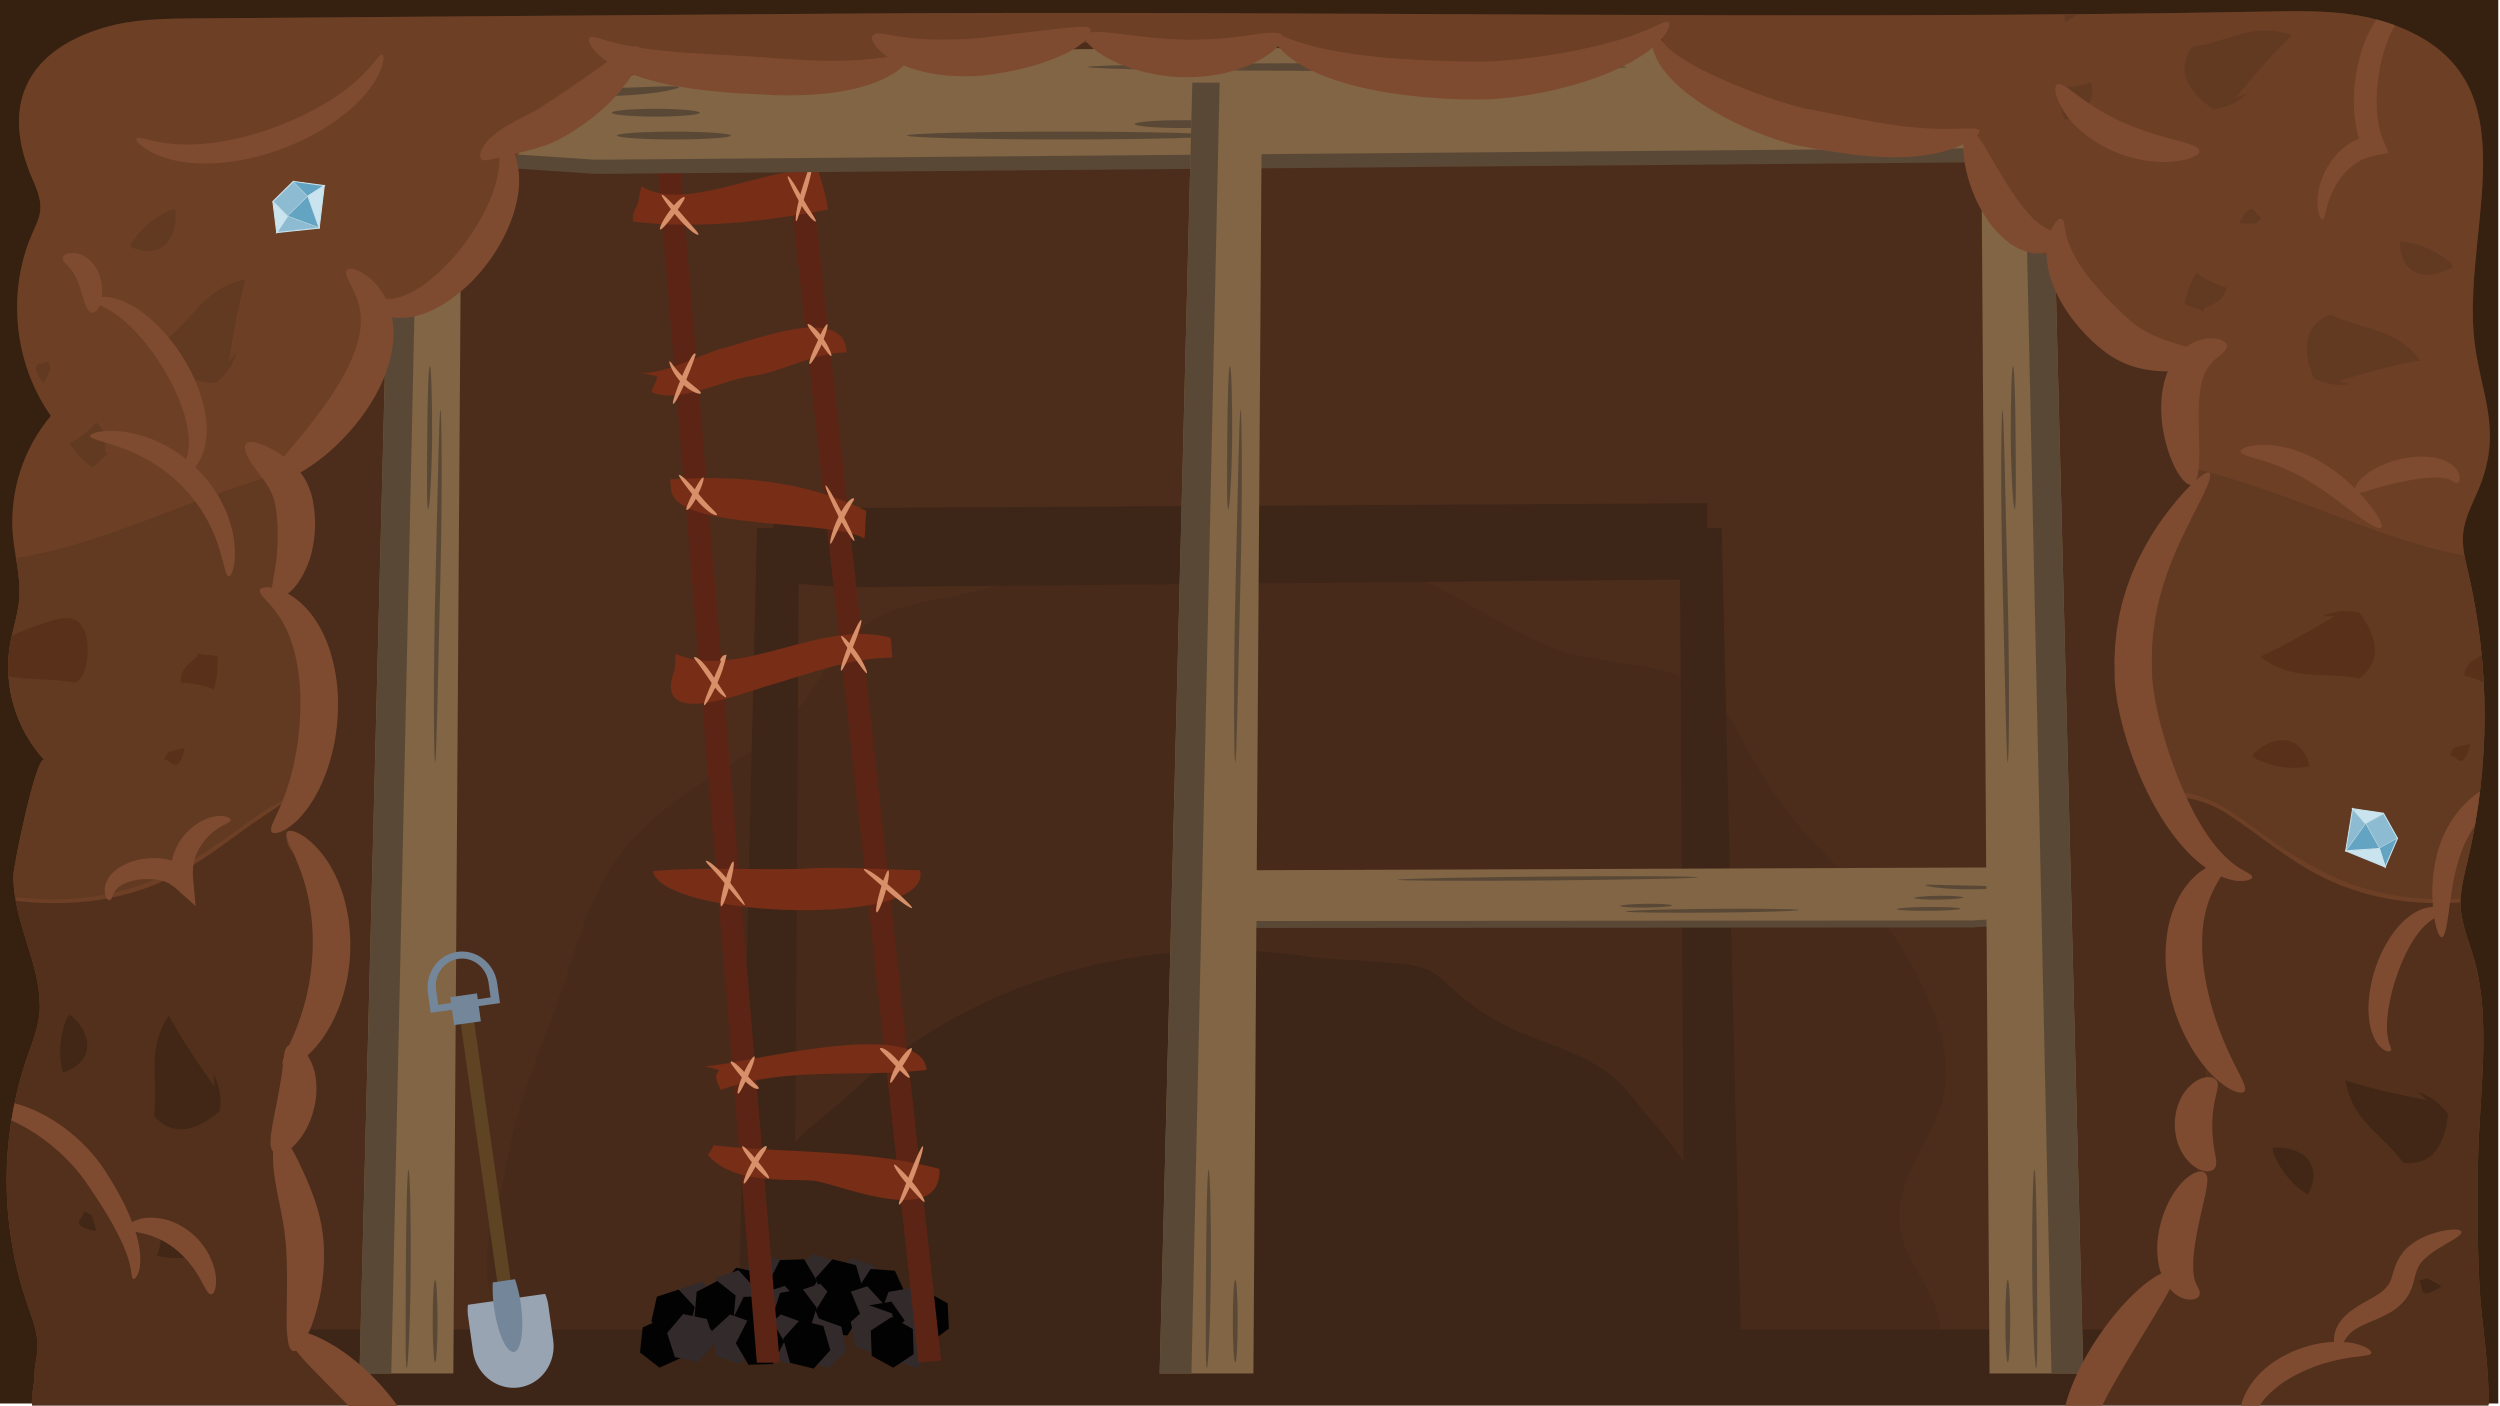 <svg id="Capa_1" data-name="Capa 1" xmlns="http://www.w3.org/2000/svg" xmlns:xlink="http://www.w3.org/1999/xlink" viewBox="0 0 1920 1080"><defs><clipPath id="clip-path"><path d="M24.69,1080c-1-8.54,1.8-16,1.8-24.2,0-8,2.77-15.74,2.4-23.68-.53-11-4.8-21.51-8.39-32a291.87,291.87,0,0,1,.22-187.78c4.5-13,10-26.07,9.89-39.86-.15-33.72-20.16-64.29-20.38-99.43-.08-7.5,18.06-95.62,24-89.17a105.66,105.66,0,0,1-26.53-88.8c2.1-11.91,6.22-23.45,7.12-35.44,1.2-16.11-3.37-32.07-4.87-48.11a126.27,126.27,0,0,1,29.15-92.16c-28.33-40.09-34-95.17-14.31-140,2.54-5.84,5.54-11.69,6.14-18,.9-9.89-4.12-19.19-7.87-28.4-22.1-55-.3-94.72,56.5-111.65,22.86-6.82,47.06-7,70.89-7.19q85.31-.67,170.54-1.28Q481.7,11.7,642.43,10.5c366.79-2.7,733.73,5.32,1100.22-1.65,30.12-.6,60.85-1,89.54,8.17,116.3,37.31,60.32,150.24,67.59,239.33,3.52,43.54,23.61,71.64,3.9,119.07-4.65,11.16-10.79,22.1-12,34.17-1,10.26,1.65,20.53,4,30.64a484.14,484.14,0,0,1-.38,220.08c-2.92,12.21-6.29,24.58-5.47,37.09.9,13.86,6.9,26.9,10.57,40.31,12.89,46.31,3.74,104,2.77,151.59-.67,31.84-.6,63.77.9,95.61,1.5,31.47,7.94,63.24,7,94.57" style="fill:none"/></clipPath></defs><rect x="-1.34" y="-0.2" width="1920" height="1078.08" style="fill:#362111"/><g id="Layer_1" data-name="Layer 1"><g style="clip-path:url(#clip-path)"><g id="Layer_1-2" data-name="Layer 1"><path d="M38-.37A1.88,1.88,0,0,1,35,.23l-.6-.6h-36v1079H1916.64V-.37Z" style="fill:#4c2d1b"/><path d="M1478.82,987.08c-6.15-10.86-13.27-21.5-17.16-33.49a64.71,64.71,0,0,1-.6-36.79c6.82-25.63,24-47,30.94-72.46,8-28.85-3.22-61.29-15.66-87.3-13.71-28.54-32.07-54.92-53.27-78.45-18.51-20.53-38.74-39.11-55.08-61.52a357.27,357.27,0,0,1-22.78-35.67c-7-12.36-12.81-25.62-21.65-36.79-13.26-16.71-30.8-26.07-51.41-30.79-25.32-5.85-51.92-6.45-76.5-15.22-28.1-10-52.75-26.75-78.83-40.83-14.39-7.8-29.15-15.51-45.33-18.59-15.74-3-31.77-2.47-47.58-.45-30.95,4-62.35,13.19-93.82,10.72C899,447,868.8,431.69,837.33,434.16c-33.5,2.63-65,15.21-97.71,22-24.06,5-50.36,8-71.49,21.51-24.43,15.58-36.49,41.74-53,64.37-7.87,10.64-16.79,20.38-27.73,27.79C576,577.51,564.42,584.7,553,592.12c-18.88,12.21-38.07,24.5-54.7,39.86a174.63,174.63,0,0,0-39,52.08c-13.79,28-21.21,58.9-32.08,88.12-12,32.3-25,64.37-33.27,97.86-4,16.26-6.06,32.9-10.26,49.16s-9.82,33.12-10,50.2c-.15,15.36,4.19,29.3,8.84,43.76,2.77,8.62,4.65,17.09,4.72,25.7,5.32,12.29,6.74,26.08,6.52,39.79H1475.52c1.35-2.47,2.62-4.94,3.9-7.49,6.44-13.49,10.71-28.1,11-43.09S1486,1000,1478.82,987.08Z" style="fill:#472a1a"/><path d="M609.38,1025.75a71.47,71.47,0,0,0,17.24,27c7.19,7,15.51,12.36,23.75,18.13,3.82,2.63,7.72,5.25,11.69,7.72h611c.53-1,1.13-2,1.65-2.92,4.57-8.47,7.65-17.31,11.17-26.23,4-9.81,8.69-19.33,13.41-28.85,9.37-18.88,20.76-39.56,20.46-61-.23-19.56-8.32-38.22-18.51-54.93-10.64-17.45-23.68-33.41-37-49.08-6.14-7.26-11.84-15.13-18.51-21.95a101.44,101.44,0,0,0-22-16.94c-15.66-9-32.89-14.53-49.68-21.2-17.3-6.89-33.27-15.44-47.8-26.83-5.62-4.42-10.72-9.21-16-14-3.9-3.67-8-7.19-13-9.52-6.74-3.14-14.38-4.42-21.8-5.09-12-1.05-24-2-36-2.7s-24.06-1.12-35.9-2.85c-10.79-1.57-21.65-2.77-32.59-3.52-83.62-5.84-168.6,11.77-241,52.53a397.84,397.84,0,0,0-51.85,34.62c-16,12.66-30.35,27-46.16,39.79-14.09,11.46-28.78,23.68-34.77,40.91a61.25,61.25,0,0,0-2.85,30.5c1.65,10,4.95,19.48,8.24,29,0,0,17.16,24.65,7.65,28.24-29.75,11.24,1.27,13.57-.53,20.24S607,1019.23,609.38,1025.75Z" style="fill:#3d2517"/><rect x="-1.68" y="1021.03" width="1918.78" height="58.45" style="fill:#3d2517"/><polygon points="1322.28 405.54 1311.27 405.54 1311.27 393.48 1311.27 386.43 636.58 390.18 594.02 394.3 594.02 401.34 594.02 405.54 581.36 405.54 566.22 1048.08 580.99 1048.08 609.68 1048.08 613.36 448.4 648.35 450.95 1290.29 445.1 1293.96 1048.08 1322.66 1048.08 1337.42 1048.08 1322.28 405.54" style="fill:#3d2517"/><polygon points="1564.84 674.39 1525.5 671.55 902.29 673.87 902.52 706.62 918.63 712.68 1514.93 712.24 1565.14 708.86 1564.84 674.39" style="fill:#5a4836"/><polygon points="1564.76 669.07 1525.42 666.23 902.22 668.55 902.52 701.29 918.63 707.37 1514.93 706.91 1565.06 703.54 1564.76 669.07" style="fill:#816544"/><ellipse cx="925.33" cy="689.78" rx="15.51" ry="1.42" transform="translate(-5.69 7.7) rotate(-0.48)" style="fill:#5a4836"/><path d="M960.59,682c0,.38-3,.83-7.72,1.2s-11.31.9-18.73,1.2a129.28,129.28,0,0,1-19.26-.37,13.65,13.65,0,0,0-1.72-.15c-.53-.08-1-.15-1.5-.23-1-.15-1.73-.3-2.4-.45-1.27-.3-1.87-.52-1.8-.75s1-.3,2.32-.37h4a13,13,0,0,0,1.72-.08c4.65,0,11.16-.22,18.43-.52s14-.45,18.89-.38C957.59,681.29,960.59,681.59,960.59,682Z" style="fill:#5a4836"/><path d="M922.9,672.67c0,.83-3.45,1.5-7.72,1.5s-7.79-.6-7.79-1.42,3.44-1.5,7.72-1.5S922.9,671.85,922.9,672.67Z" style="fill:#5a4836"/><path d="M1505.57,697.85c0,.82-10.87,1.57-24.36,1.65s-24.35-.45-24.35-1.28,10.87-1.57,24.35-1.65S1505.57,697,1505.57,697.85Z" style="fill:#5a4836"/><path d="M1507.74,689.23c0,.83-8.39,1.5-18.81,1.65s-18.81-.52-18.81-1.27,8.4-1.5,18.81-1.65S1507.74,688.48,1507.74,689.23Z" style="fill:#5a4836"/><path d="M1536.44,681.51c0,.75-12.89,1.65-29.07,1.43a196.57,196.57,0,0,1-20.54-1.35c-5.17-.68-8.16-1.43-7.94-1.8s3.52-.37,8.69-.23,12.29.3,20.16.45C1523.48,680.31,1536.44,680.69,1536.44,681.51Z" style="fill:#5a4836"/><path d="M1381.56,698.9c0,.82-29.75,1.72-66.47,2s-66.46-.07-66.46-.9,29.74-1.72,66.46-2S1381.56,698.07,1381.56,698.9Z" style="fill:#5a4836"/><path d="M1284.07,695.38c0,.82-8.92,1.49-19.93,1.64s-19.93-.52-19.93-1.27,8.91-1.5,19.93-1.65S1284.07,694.63,1284.07,695.38Z" style="fill:#5a4836"/><path d="M1303.85,673.8c0,.37-12.89.89-33.72,1.27s-49.6.82-81.45,1.12-60.62.3-81.45.23-33.72-.38-33.72-.75,12.89-.9,33.72-1.35,49.6-.82,81.45-1.12,60.62-.3,81.45-.23S1303.85,673.42,1303.85,673.8Z" style="fill:#5a4836"/><polygon points="643.33 997.73 639.73 978.62 653.82 965.88 671.43 972.17 674.95 991.28 660.94 1004.09 643.33 997.73" style="fill:#332a2b"/><polygon points="614.18 994.73 610.66 975.62 624.67 962.81 642.28 969.18 645.88 988.28 631.79 1001.02 614.18 994.73" style="fill:#332a2b"/><polygon points="575.37 994.73 571.77 975.62 585.86 962.81 603.46 969.18 606.99 988.28 592.97 1001.02 575.37 994.73" style="fill:#332a2b"/><polygon points="577.16 1010.54 558.96 1006.64 553.03 988.21 565.32 973.6 583.61 977.49 589.53 995.93 577.16 1010.54" style="fill:#020202"/><polygon points="617.63 967.15 627.44 983.71 618.6 1000.87 600.02 1001.4 590.2 984.91 599.04 967.75 617.63 967.15" style="fill:#020202"/><polygon points="631.94 999.97 626.54 981.32 639.28 967.15 657.41 971.65 662.81 990.23 650.07 1004.39 631.94 999.97" style="fill:#020202"/><polygon points="695.33 993.45 684.91 1009.56 666.33 1008.22 658.16 990.68 668.65 974.57 687.24 975.92 695.33 993.45" style="fill:#020202"/><polygon points="547.72 1016.61 551.99 997.65 539.62 984.24 522.91 989.71 518.64 1008.59 531 1022.08 547.72 1016.61" style="fill:#332a2b"/><polygon points="575.29 1007.84 579.56 988.96 567.2 975.54 550.49 981.01 546.22 999.9 558.58 1013.31 575.29 1007.84" style="fill:#332a2b"/><polygon points="610.81 1019.9 615.15 1000.95 602.72 987.53 586 993 581.73 1011.89 594.1 1025.38 610.81 1019.9" style="fill:#332a2b"/><polygon points="638.01 1018.26 642.35 999.37 629.91 985.89 613.28 991.36 608.93 1010.31 621.37 1023.73 638.01 1018.26" style="fill:#332a2b"/><polygon points="674.13 1020.13 678.4 1001.25 666.03 987.83 649.32 993.3 645.05 1012.19 657.41 1025.6 674.13 1020.13" style="fill:#332a2b"/><polygon points="714.29 1031.14 728.75 1020.35 727.78 1000.95 712.34 992.33 697.8 1003.2 698.78 1022.6 714.29 1031.14" style="fill:#020202"/><polygon points="686.56 1025.45 703.72 1022.53 710.24 1004.39 699.53 989.18 682.37 992.18 675.92 1010.31 686.56 1025.45" style="fill:#332a2b"/><polygon points="671.58 1035.87 688.74 1032.87 695.18 1014.73 684.54 999.6 667.38 1002.52 660.86 1020.65 671.58 1035.87" style="fill:#020202"/><polygon points="636.21 990.61 626.32 1006.64 633.59 1024.18 650.82 1025.67 660.79 1009.64 653.52 992.03 636.21 990.61" style="fill:#020202"/><polygon points="621.3 1022.68 627.22 1004.32 616.13 989.56 599.04 993.08 593.12 1011.44 604.21 1026.2 621.3 1022.68" style="fill:#020202"/><polygon points="562.7 1013.09 571.54 1029.65 588.93 1029.2 597.39 1012.11 588.55 995.48 571.17 996 562.7 1013.09" style="fill:#020202"/><polygon points="547.57 1022.6 563.3 1014.28 564.95 994.88 550.86 983.79 535.05 992.11 533.4 1011.51 547.57 1022.6" style="fill:#020202"/><polygon points="529.28 1022.75 533.55 1003.79 521.19 990.38 504.48 995.85 500.21 1014.73 512.57 1028.22 529.28 1022.75" style="fill:#020202"/><polygon points="686.11 1044.41 682.59 1025.3 696.6 1012.56 714.21 1018.93 717.81 1037.96 703.72 1050.78 686.11 1044.41" style="fill:#332a2b"/><polygon points="657.04 1034.29 653.44 1015.18 667.53 1002.45 685.14 1008.74 688.66 1027.85 674.65 1040.59 657.04 1034.29" style="fill:#332a2b"/><polygon points="618.15 1044.41 614.63 1025.3 628.64 1012.56 646.25 1018.93 649.85 1037.96 635.76 1050.78 618.15 1044.41" style="fill:#332a2b"/><polygon points="589.08 1041.41 585.48 1022.3 599.57 1009.49 617.18 1015.86 620.7 1034.97 606.69 1047.7 589.08 1041.41" style="fill:#332a2b"/><polygon points="550.19 1041.41 546.67 1022.3 560.68 1009.49 578.29 1015.86 581.88 1034.97 567.8 1047.7 550.19 1041.41" style="fill:#332a2b"/><polygon points="506.5 1050.33 491.52 1038.71 493.61 1019.38 510.77 1011.66 525.68 1023.28 523.59 1042.61 506.5 1050.33" style="fill:#020202"/><polygon points="536.55 1046.06 518.27 1042.23 512.35 1023.73 524.64 1009.19 542.92 1013.01 548.84 1031.44 536.55 1046.06" style="fill:#332a2b"/><polygon points="592.52 1013.84 602.34 1030.39 593.5 1047.56 574.84 1048.15 565.1 1031.59 573.87 1014.43 592.52 1013.84" style="fill:#020202"/><polygon points="606.76 1046.65 601.44 1028 614.18 1013.84 632.31 1018.33 637.71 1036.91 624.89 1051.08 606.76 1046.65" style="fill:#020202"/><polygon points="685.96 1050.4 669.48 1041.34 668.8 1021.85 684.62 1011.51 701.02 1020.65 701.7 1040.06 685.96 1050.4" style="fill:#020202"/><path d="M602.86,110.16l102.59,936.2,17.38-1.43L620.32,109.71Z" style="fill:#5c2414"/><path d="M503.58,110.08l77.7,936.43h17.54L521.11,111C515.27,110.83,509.42,110.46,503.58,110.08Z" style="fill:#5c2414"/><path d="M492.57,142.83c31.54,21.28,96.73-15.29,135.47-12.29,2.25,6.07,7.05,21.28,7.79,30.42-48.25,9.14-100.18,15.29-149.71,9.22-.75-9.14,2.77-9.14,4-15.21" style="fill:#772d16"/><path d="M490.47,286c16,3,44.51-12.22,63.24-18.28,17.23-3.08,94.94-36.65,96.51,3C624,270.66,600.77,286,576.49,289c-22.48,3.07-54.25,21.35-76,12.21,1.27-6.07,3-6.07,4.27-12.21" style="fill:#772d16"/><path d="M514.74,368.15c48.71-3.07,101.46-.08,150.77,24.28-1.28,6.07-.53,15.21-1.73,21.28-24-15.21-142.22-6-148.21-36.42" style="fill:#772d16"/><path d="M518.87,502.13c49,21.28,111.42-27.5,165.22-12.29.23,3.07.75,9.14,1.27,15.21-31.47,0-63.69,12.21-94.48,21.35-13.72,3.08-91.42,36.65-72.76-12.13" style="fill:#772d16"/><path d="M541.65,818.79c22.77,0,166.42-39.72,169.94,2.92-52,6.14-108.73-3-158,15.36-6.29-12.14-2.77-12.21-1.27-15.21" style="fill:#772d16"/><path d="M548.46,879.63l-.37-.75a19.62,19.62,0,0,1-4.57,8c20.23,24,65.41,17.83,82.5,20.08,19.48,3,97.48,36.49,95.46-9.21C666,882.63,605,885.7,548.46,879.63Z" style="fill:#772d16"/><path d="M506.88,176.1c.67,1.12,5.09-3.82,10.26-10.57,2.55-3.37,4.87-6.59,6.45-9.14.75-1.27,1.42-2.25,1.8-3.07a4.13,4.13,0,0,0,.52-1.57c0-.38-.6-.6-1.2-.3a10,10,0,0,0-2.55,1.64A49.55,49.55,0,0,0,515,161C509.72,167.78,506.2,174.9,506.88,176.1Z" style="fill:#d79069"/><path d="M508.23,149.72c-.23.6,1.19,2.92,3.52,6.22A145.51,145.51,0,0,0,521.34,168a76.39,76.39,0,0,0,10.34,10c2.77,2,4.57,2.77,4.72,2.1s-1.42-2.7-3.9-5.47-5.92-6.74-9.74-11.09-7.34-8.24-10-10.72S508.38,149.05,508.23,149.72Z" style="fill:#d79069"/><path d="M611.41,169.88c.22.15.52-.38,1-1.5a15.68,15.68,0,0,0,.68-2,27.27,27.27,0,0,1,.89-2.7c1.28-4,3.08-9.52,5-15.74a163.54,163.54,0,0,0,4.34-16.71c.23-1.12.38-2.17.53-3.14s.15-1.88.22-2.55c.08-1.42,0-2.25-.22-2.4s-.53.38-1,1.5a19.72,19.72,0,0,0-.67,1.95c-.3.75-.6,1.65-1,2.62-1.35,3.9-3.22,9.37-5.17,15.66a131.32,131.32,0,0,0-4.19,16.94,41.25,41.25,0,0,0-.68,5.69C611.11,168.91,611.18,169.73,611.41,169.88Z" style="fill:#d79069"/><path d="M605,135.41c-.3.53.6,3,2.25,6.59s4,8.47,7,13.57a67.52,67.52,0,0,0,8.25,11.61c2.32,2.47,4,3.37,4.12,2.77s-1-2.69-2.92-5.69-4.5-7.42-7.35-12.21-5.47-9.37-7.49-12.37C606.69,136.53,605.34,134.89,605,135.41Z" style="fill:#d79069"/><path d="M516.84,310.08c.38.52,1.73-1.13,3.52-4.35a146.38,146.38,0,0,0,6.37-13.41c2.33-5.47,4.28-10.57,5.62-14.31.68-1.88,1.2-3.45,1.5-4.43a.4.4,0,0,0,.08-.29h0a3.69,3.69,0,0,0-.15-.45c0-.08-.08-.23-.08-.3h0c-.07.07-.07.07-.15,0h-.22v.07a.3.3,0,0,0,.07.23,1.65,1.65,0,0,0,.23.67c.07.07.22,0,.37-.3.08-.07.08-.15.15-.3s.08-.15.08-.3v-.22c0-.15-.08-.3-.08-.45s-.3-.45-.37-.53h-.3c-.08,0-.15.08-.23.08a1.11,1.11,0,0,0-.3.22,14.7,14.7,0,0,0-2.47,3.45A119.72,119.72,0,0,0,524,288.5c-2.33,5.47-4.27,10.56-5.55,14.46S516.54,309.48,516.84,310.08Z" style="fill:#d79069"/><path d="M514.15,277.56c-.15.22-.08.9.3,2.09a17.32,17.32,0,0,0,.74,2,18,18,0,0,0,1.13,2.47,43.64,43.64,0,0,0,8.32,11.09,32.82,32.82,0,0,0,9.51,6.37c2.48,1,4.05,1,4.12.3.15-1.57-5.77-5.17-12.44-11.39a89.83,89.83,0,0,1-8.16-9.07,13.19,13.19,0,0,1-1.35-1.8c-.38-.52-.75-1-1.05-1.34C514.74,277.71,514.3,277.33,514.15,277.56Z" style="fill:#d79069"/><path d="M621.67,279.5c.68,1.05,4.5-4.72,8.47-13,3.75-8.69,6.07-16.48,5.32-17.46s-4.35,5.17-7.94,13.71C623.55,271,620.92,278.46,621.67,279.5Z" style="fill:#d79069"/><path d="M620.25,249.08c-.38,1.43,3.82,6.6,8.84,13,1.2,1.72,2.4,3.3,3.45,4.65s2,2.77,2.84,3.82c1.65,2.17,2.85,3.29,3.15,2.77s-.37-2.47-1.72-5.4a39.7,39.7,0,0,0-2.55-4.87c-1-1.64-2.25-3.44-3.52-5.24C625.49,251,620.55,247.81,620.25,249.08Z" style="fill:#d79069"/><path d="M527.11,391.23a.4.4,0,0,0,.37.37,1.47,1.47,0,0,0,.75-.15,8.5,8.5,0,0,0,1.95-1.87,42.47,42.47,0,0,0,5-8.17c3.6-6.89,5.77-13.56,5.1-14.61s-4,3.75-7.57,10.64c-1.8,3.45-3.22,6.67-4.27,9.14a28.67,28.67,0,0,0-1.13,3.07,7.42,7.42,0,0,1-.22.9Z" style="fill:#d79069"/><path d="M521.41,364.85c-.15.68,1.28,2.92,3.75,6.22s5.85,7.87,9.74,12.66a53.45,53.45,0,0,0,10.87,10.2c3,1.72,4.87,2.09,4.94,1.42s-1.65-2.4-4.27-5-6.14-6.44-10-11.09a136.45,136.45,0,0,0-10.27-11.39C523.44,365.3,521.56,364.25,521.41,364.85Z" style="fill:#d79069"/><path d="M637.78,417.53c.38.45,1.43-1.57,3-4.8s3.67-7.71,6.14-12.51,4.73-9,6.37-12,2.85-4.5,2.63-5.24-1.95-.3-4.2,2a48.37,48.37,0,0,0-7.34,11.24,80.81,80.81,0,0,0-5.55,14C637.71,414.31,637.33,417.15,637.78,417.53Z" style="fill:#d79069"/><path d="M634,372.87c-.68.9,3.67,11.31,9.74,23.3,6.29,11.69,11.91,20.31,12.44,19.26s-4-11.16-10.19-22.63C640,381,634.71,372,634,372.87Z" style="fill:#d79069"/><path d="M540.75,541.47c.67,1,5.69-6.67,10.71-18.14.68-1.65,1.35-3.22,1.95-4.79s1.2-3,1.65-4.57c.9-3.08,1.72-5.77,2.25-8l.75-3.15-1.88.38a3.11,3.11,0,0,0-1.72,1.27c-.38.52-.6.9-.83,1.2-.37.6-.67.9-.67,1.27s.45.68,1.2.53a3.79,3.79,0,0,0,1.12-.53,1.32,1.32,0,0,1,1.13-.22c-.38-.9-.68-1.8-1-2.78-.83,1.88-1.88,4.2-2.92,7-.53,1.43-1.13,2.78-1.8,4.2s-1.28,3-1.95,4.57C543.82,530.83,540,540.34,540.75,541.47Z" style="fill:#d79069"/><path d="M533,504.9c-.15.75,1.35,2.32,3.45,5.09s4.94,6.9,8.09,11.62,6.29,8.84,8.84,11.16,4.2,3.15,4.35,2.48-1.2-2.55-3.23-5.62-4.87-7.35-8-12.07-6.45-8.76-9-10.86S533.1,504.22,533,504.9Z" style="fill:#d79069"/><path d="M645.88,515c.74.9,4.72-7,9.06-17.68,2.18-5.32,4-10.34,5.17-14.16a43.33,43.33,0,0,0,1.28-4.72c.15-.6.15-1.13.22-1.5v-.53a.28.28,0,0,1-.22-.07c-.08-.52-.45-.07-1,.67a34.78,34.78,0,0,0-2.1,3.6,141.1,141.1,0,0,0-5.92,13.11C647.9,504.37,645.05,514,645.88,515Z" style="fill:#d79069"/><path d="M646,488.56c-.45,1.2,3.9,7.95,9.37,15.44s9.81,13.94,10.49,13c.6-.82-3-9.14-8.69-17C651.5,492.24,646.4,487.44,646,488.56Z" style="fill:#d79069"/><path d="M501.71,669c34.17-3.22,74.63-.9,111.5-1.65,30.79-2.25,61.51.45,93.36,1,10.79,44.36-195.57,36.87-204.86,1.5" style="fill:#772d16"/><path d="M553.71,696c1,1,3.9-5.91,6.52-15.43s4-17.91,3.07-18.88-3.9,5.92-6.52,15.43S552.74,695,553.71,696Z" style="fill:#d79069"/><path d="M542.1,661.28c-.08.68,1.64,2.55,4.34,5.4s6.3,7,10.34,11.84,7.64,9.29,10.42,12.28,4.57,4.73,4.79,4.28-1.12-2.93-3.59-6.6-5.92-8.54-10-13.49a72.15,72.15,0,0,0-11.24-11.24,21.59,21.59,0,0,0-2-1.42c-.6-.37-1.12-.67-1.57-.9C542.62,661.06,542.17,661,542.1,661.28Z" style="fill:#d79069"/><path d="M673.15,700.62c.9,1,3.9-5.32,6.44-14.16a104.37,104.37,0,0,0,2.78-11.92c.45-3.37.45-5.62,0-6s-1.43,1.05-2.4,3.67A104,104,0,0,0,676.22,683C673.6,691.78,672.18,699.65,673.15,700.62Z" style="fill:#d79069"/><path d="M663.41,667.58c0,.67,2,2.62,5.32,5.47s7.79,6.81,12.89,11.09a162.25,162.25,0,0,0,13.19,10.34c3.44,2.32,5.62,3.37,5.69,2.77s-2-2.77-5.17-5.92-7.79-7.27-12.89-11.62a124.35,124.35,0,0,0-13.26-10C665.58,667.65,663.41,666.9,663.41,667.58Z" style="fill:#d79069"/><path d="M683.79,831.6c.38.45,1.42-.9,2.92-3.15s3.6-5.39,5.92-8.91c4.57-7,8.25-13,7.65-14.39-.6-1.2-5.25,2.77-10,10a50.24,50.24,0,0,0-5.4,10.49C683.79,828.9,683.42,831.15,683.79,831.6Z" style="fill:#d79069"/><path d="M675.77,805.23c-.07.74,1.2,2.17,3.23,4.19s4.72,5,7.79,8.17,5.92,6.14,8.09,8,3.6,2.62,3.75,1.94-.9-2.54-2.78-5.17a96.75,96.75,0,0,0-7.71-9.36c-3.15-3.3-6.22-5.92-8.55-7.12a7.12,7.12,0,0,0-2.77-1C676.15,804.78,675.77,804.85,675.77,805.23Z" style="fill:#d79069"/><path d="M566.67,839.84c.38.45,1.43-.75,2.7-3.07s3-5.62,4.8-9.51c3.59-7.72,6-14.77,5.32-15.82s-4.35,4.2-8,12a76.11,76.11,0,0,0-4.12,10.79C566.6,837.3,566.22,839.39,566.67,839.84Z" style="fill:#d79069"/><path d="M561.13,815.49c-.15.68,1,2.32,2.7,4.57s4.19,5.47,7.11,8.77a29.52,29.52,0,0,0,8.1,6.74c2.24.9,3.59.9,3.67.23s-1.13-2.1-3.07-3.82c-1.88-1.88-4.43-4.43-7.2-7.65a59.16,59.16,0,0,0-7.64-7.57C562.63,815.27,561.28,814.82,561.13,815.49Z" style="fill:#d79069"/><path d="M571.24,908.86c.75,1.12,4.72-5.32,9.3-13.42,2.32-4,4.42-7.56,6-10s2.55-4.19,2.25-4.94-1.73-.15-3.75,1.65a39.86,39.86,0,0,0-6.89,9.21C573.34,899.64,570.49,907.81,571.24,908.86Z" style="fill:#d79069"/><path d="M570,880.46c-.45,1.2,3.75,7.79,9.45,14.76,5.84,6.59,10.86,10.86,11.24,9.59s-4-7.57-9.67-14C575.36,883.9,570.49,879.26,570,880.46Z" style="fill:#d79069"/><path d="M690.38,925c.15.3.6,0,1.35-.75a20.73,20.73,0,0,0,2.7-3.9,117.63,117.63,0,0,0,7-15.29c5-12.58,8.17-23.82,7.42-24.72s-5.17,8.76-10.11,21.2c-2.48,6.22-4.65,11.92-6.22,16.11-.75,2.18-1.43,3.67-1.8,5A5,5,0,0,0,690.38,925Z" style="fill:#d79069"/><path d="M686.64,894.54c-.23.6.82,2.78,2.85,5.77a107.39,107.39,0,0,0,8.24,10.34c3.3,3.75,6.22,6.9,8.39,9.22s3.6,3.67,3.9,3.07-.75-2.84-2.63-6.07a84.78,84.78,0,0,0-8.16-10.71c-3.3-3.75-6.37-6.82-8.62-8.92S686.94,893.94,686.64,894.54Z" style="fill:#d79069"/><polygon points="367.13 57.03 437.79 50.59 1556.67 44.89 1556.67 111.81 1527.82 124.55 457.27 133.54 367.13 127.54 367.13 57.03" style="fill:#5a4836"/><polygon points="367.13 46.24 437.79 39.72 1556.67 34.03 1556.67 100.94 1527.82 113.68 457.27 122.67 367.13 116.68 367.13 46.24" style="fill:#816544"/><path d="M1487.81,77.79c0,1.65,12.44,3,27.8,3s27.8-1.35,27.8-3-12.44-3-27.8-3S1487.81,76.14,1487.81,77.79Z" style="fill:#5a4836"/><path d="M1452,62.43c0,.82,5.32,1.57,13.86,2.32s20.31,1.72,33.65,2.17,25.77.15,34.62-1c1.12-.15,2.09-.22,3.14-.37s1.88-.38,2.78-.53c1.72-.37,3.14-.67,4.27-1,2.32-.6,3.37-1.2,3.22-1.58s-1.72-.6-4.2-.67a40.4,40.4,0,0,0-4.42,0c-.82,0-1.72.07-2.62.07s-2,0-3.07-.07c-8.4.07-20-.3-33-.68s-25.1-.75-33.94-.45S1452,61.68,1452,62.43Z" style="fill:#5a4836"/><path d="M1519.58,42.72c0,1.65,6.22,3,13.94,3s13.93-1.35,13.93-3-6.22-3-13.93-3S1519.58,41.07,1519.58,42.72Z" style="fill:#5a4836"/><path d="M473.83,104.09c0,1.65,19.56,3,43.76,3s43.76-1.35,43.76-3-19.55-3-43.76-3S473.83,102.44,473.83,104.09Z" style="fill:#5a4836"/><path d="M469.86,86.56c0,1.64,15.14,3,33.8,3s33.79-1.35,33.79-3-15.14-3-33.79-3S469.86,84.91,469.86,86.56Z" style="fill:#5a4836"/><path d="M418.16,71.19c0,1.58,23.23,3.23,52.23,2.48a303.07,303.07,0,0,0,36.86-3.08c9.22-1.49,14.61-3,14.24-3.74s-6.3-.75-15.59-.38-22,.75-36.11,1.28C441.54,68.5,418.16,69.47,418.16,71.19Z" style="fill:#5a4836"/><path d="M696.53,104.09c0,1.65,53.43,3,119.29,3s119.29-1.35,119.29-3-53.42-3-119.29-3S696.53,102.44,696.53,104.09Z" style="fill:#5a4836"/><path d="M871.49,95.32c0,1.65,16,3,35.82,3s35.82-1.35,35.82-3-16-3-35.82-3S871.49,93.67,871.49,95.32Z" style="fill:#5a4836"/><path d="M835.68,51.49c0,.82,23.15,1.57,60.54,2.1s89.1.89,146.19.89,108.81-.3,146.2-.89,60.54-1.28,60.54-2.1-23.15-1.58-60.54-2.1-89.1-.9-146.2-.9-108.8.3-146.19.9S835.68,50.66,835.68,51.49Z" style="fill:#5a4836"/><polygon points="1527.97 1054.82 1599.98 1054.82 1574.88 63.48 1521.38 63.48 1527.97 1054.82" style="fill:#816544"/><polygon points="1574.88 63.48 1599.98 1054.82 1575.55 1054.82 1553.97 63.48 1574.88 63.48" style="fill:#5a4836"/><path d="M1563.79,1050.63c-1,.3-2.77-33.72-3.07-76s.67-76.28,1.72-76.28,1.8,34.09,2,76S1564.91,1050.25,1563.79,1050.63Z" style="fill:#5a4836"/><ellipse cx="1541.98" cy="1014.66" rx="1.87" ry="31.7" style="fill:#5a4836"/><path d="M1546,281c1,0,1.8,24.66,2,54.85s.45,54.63-.67,55.08-2.77-24.06-3.07-54.78C1544.16,305.58,1545.06,281,1546,281Z" style="fill:#5a4836"/><path d="M1537.86,314.8c1.13.07,2,60.39,3.9,135,1.87,74.71,1.12,135.85.22,135.7-1.12-.07-2-60.39-3.89-135C1536.21,375.79,1537,314.72,1537.86,314.8Z" style="fill:#5a4836"/><polygon points="348.17 1054.82 276.09 1054.82 301.26 63.48 354.77 63.48 348.17 1054.82" style="fill:#816544"/><polygon points="301.26 63.48 276.09 1054.82 300.51 1054.82 322.17 63.48 301.26 63.48" style="fill:#5a4836"/><path d="M312.35,1050.63c1,.3,2.78-33.72,3.08-76s-.68-76.28-1.73-76.28-1.8,34.09-2,76S311.23,1050.25,312.35,1050.63Z" style="fill:#5a4836"/><path d="M334.16,1046.36c1,0,1.87-14.17,1.87-31.7s-.82-31.7-1.87-31.7-1.87,14.17-1.87,31.7S333.19,1046.36,334.16,1046.36Z" style="fill:#5a4836"/><path d="M330.11,281c-1.05,0-1.8,24.66-2,54.85s-.45,54.63.67,55.08,2.78-24.06,3.08-54.78C332,305.58,331.09,281,330.11,281Z" style="fill:#5a4836"/><path d="M338.28,314.8c-1.12.07-2,60.39-3.9,135-1.87,74.71-1.12,135.85-.22,135.7,1.12-.07,2-60.39,3.9-135C339.93,375.79,339.18,314.72,338.28,314.8Z" style="fill:#5a4836"/><polygon points="962.61 1054.82 890.6 1054.82 915.71 63.48 969.21 63.48 962.61 1054.82" style="fill:#816544"/><polygon points="915.71 63.48 890.6 1054.82 915.03 1054.82 936.68 63.48 915.71 63.48" style="fill:#5a4836"/><path d="M926.87,1050.63c1,.3,2.77-33.72,3.07-76s-.67-76.28-1.72-76.28-1.8,34.09-2,76S925.75,1050.25,926.87,1050.63Z" style="fill:#5a4836"/><path d="M948.67,1046.36c1.05,0,1.88-14.17,1.88-31.7s-.83-31.7-1.88-31.7-1.87,14.17-1.87,31.7S947.63,1046.36,948.67,1046.36Z" style="fill:#5a4836"/><path d="M944.55,281c-1,0-1.8,24.66-2,54.85s-.45,54.63.67,55.08,2.78-24.06,3.08-54.78C946.5,305.58,945.6,281,944.55,281Z" style="fill:#5a4836"/><path d="M952.8,314.8c-1.13.07-2,60.39-3.9,135-1.87,74.71-1.12,135.85-.23,135.7,1.13-.07,2-60.39,3.9-135C954.44,375.79,953.7,314.72,952.8,314.8Z" style="fill:#5a4836"/><path d="M1646,244.14c.15.07.37-.08.6-.3l1-1a5,5,0,0,1,3.6-1.2,7.27,7.27,0,0,1,3.67,1.65c.83.68,1.35,1.28,1.65,1.13s.15-1-.6-2.1a6.22,6.22,0,0,0-1.72-1.73,5.67,5.67,0,0,0-2.85-1,5.74,5.74,0,0,0-3.07.6,4.35,4.35,0,0,0-1.8,1.72,4.17,4.17,0,0,0-.6,1.5C1645.84,243.84,1645.84,244.06,1646,244.14Z" style="fill:#482f14"/><path d="M1650.86,236.27a.48.48,0,0,0,.52-.08c.15-.07.23-.15.38-.22a3.78,3.78,0,0,1,.52-.23,2.65,2.65,0,0,1,2.48,0,6,6,0,0,1,2.09,2c.53.67.83,1.2,1.13,1.12s.45-.67.22-1.72a5.16,5.16,0,0,0-.75-1.65,4.32,4.32,0,0,0-1.72-1.57,3.83,3.83,0,0,0-2.55-.38,4.75,4.75,0,0,0-1,.45,2.9,2.9,0,0,0-.67.6,3.9,3.9,0,0,1-.45.6c-.08.15-.15.37-.23.52S1650.71,236.19,1650.86,236.27Z" style="fill:#482f14"/><path d="M38-.37A1.88,1.88,0,0,1,35,.23l-.6-.6h-36v1079H298.57c-18.14-22.85-54.18-37.54-76.58-48.7,9-24.73,18-49.46,18-76.43s-24.73-47.21-27-67.44c-2.24-11.24,15.74-24.73,18-36,2.25-13.49-6.75-22.48-4.5-31.47,4.5-29.23,29.23-51.7,33.72-80.93C264.7,704,249,690.5,231,661.28c-20.23-31.47-11.24-36,0-69.68,9-20.24,15.73-47.21,13.49-69.69-2.25-27-27-45-31.48-67.44-2.24-20.23,15.74-38.22,18-60.69,0-9-9-27-9-29.23,2.24-15.73,42.48-32.67,47-48.48,5.92-14.09-2.1-53.2,25.4-71.56,12.51-8.32,45.93-22.85,60.92-37.84,18-18,40.61-110.22,67.59-114.72C447.61,89.7,476,52.09,505.23,54.33c22.48,2.25,42.71,2.25,62.94,2.25,29.22,0,56.2,0,83.18-6.74,60.69-11.24,49.45,9,110.15-9,13.48-6.75,74.1-6,56.19-9-19.93-3.38,60.7,4.49,67.44,11.23,20.23,15.74,74.18-18,98.91-11.23,60.7,20.23,123.64,20.23,186.58,20.23,39.19,0,74.11-10.49,108.88-27.5-28.1,19.85,148.59,115.47,229.14,74.18,0,0,110.45,211,193.17,173.77-21.43,13.33-31.92,32.29-29.89,58.29,0,13.49,11.24,24.73,11.24,36-2.25,15.74-11.24,18-20.24,33.72-20.23,40.46-20.23,96.66-15.73,139.37,4.49,27,11.24,54,24.73,76.43,6.74,11.24,24.72,29.23,27,40.47,4.5,20.23-2.25,15.73-9,36-13.49,24.73-22.48,42.71-15.74,71.94,4.5,18,22.48,47.2,20.24,65.19-2.25,11.24-15.74,18-18,33.72,0,15.73,11.24,20.23,11.24,33.72,2.25,22.48,2.25,9-4.49,29.22-2.25,11.24-13.49,24.73-18,36-11.24,36-20.23,40.46-40.46,69.68-11.39,13-13.34,31.92-17.83,46.46h310.21V-.37Z" style="fill:#6d3f25"/><path d="M102.4,681.51c27.27-8.54,51.85-24,74.93-40.53,15.66-11.24,29.22-22.41,46-28.55,2.09-5.7,4.79-12.37,7.64-20.91,9-20.23,15.73-47.21,13.49-69.69-2.25-27-27-45-31.48-67.43-2.24-20.24,15.74-38.22,18-60.7,0-9-9-27-9-29.22a12.48,12.48,0,0,1,.75-2.78c-25.33,6.52-50.28,15.44-75.16,24.58C100.37,403.74,50,425-1.16,430.34V687c1.57.3,3.07.53,4.65.83C36.61,693.05,70.32,691.55,102.4,681.51Z" style="fill:#613a21"/><path d="M-1.16,690.21v388.44H298.57c-4.5-14.54-50.13-37.61-61.45-50.65-20.23-29.23,17.16-23.53,5.92-59.5-4.49-11.24-8.69-30.8-10.94-42-6.74-20.23-17.53-18.58-15.28-41.06,0-13.49,17.83-14.61,17.83-30.35-2.25-15.73-11.54-13.93-13.79-25.17-2.25-18,15.74-47.21,20.23-65.19,6.75-29.23,22.56-57.92,9.07-82.65-6.74-20.23-34-22.93-29.52-43.16,2.25-11.24,5.17-2.25,11.91-13.49.9-1.5,12.44-19.33,13.26-20.83-14.38.9-28.32,12.21-41.21,20.68-23.9,15.74-45.11,34.17-70.81,47.36C90.41,694.78,44.85,697-1.16,690.21Z" style="fill:#52301c"/><path d="M1767.75,386.28c-28.32-10.41-56.8-20.6-85.87-27.2a23,23,0,0,1,1.43,7.64c-2.25,15.74-11.24,18-20.24,33.72-20.23,40.47-20.23,96.67-15.73,139.38,3.89,23.6,9.59,47.13,19.93,67.74,1.5.07,3.07.15,4.57.3,27.28,2.54,44.73,17.6,66.17,33,23.07,16.56,47.65,32,74.93,40.54,32.07,10,65.79,11.54,98.91,6.22,1.57-.23,3.14-.53,4.64-.83V430.34C1865.39,425,1815,403.74,1767.75,386.28Z" style="fill:#613a21"/><path d="M1781.54,672.52c-25.7-13.19-46.83-31.62-70.81-47.36a83,83,0,0,0-41.29-13.41c.83,1.5,1.73,3,2.55,4.5,6.74,11.24,24.73,29.22,27,40.46,4.49,20.23-2.25,15.74-9,36-13.48,24.73-22.48,42.71-15.73,71.93,4.49,18,22.48,47.21,20.23,65.19-2.25,11.24-15.74,18-18,33.72,0,15.74,11.24,20.23,11.24,33.72,2.24,22.48,2.24,9-4.5,29.22-2.25,11.24-13.49,24.73-18,36-11.24,36-20.23,40.47-40.47,69.69-11.39,13-13.33,31.92-17.83,46.46h309.54V690.21C1870.56,697,1825,694.78,1781.54,672.52Z" style="fill:#52301c"/><path d="M1708.78,664.35c-.52-.82-1.57-1.35-3.29-1.35a7.65,7.65,0,0,0-1.35.08c-.45.07-1,.15-1.58.22s-1.12.23-1.72.45-1.27.45-1.95.68a38.05,38.05,0,0,0-9.07,5.09,56.42,56.42,0,0,0-10,9.82,65.24,65.24,0,0,0-8.76,14.54c-.68,1.35-1.2,2.84-1.8,4.27s-1.13,3-1.58,4.49a96,96,0,0,0-2.47,9.52,120.5,120.5,0,0,0-.3,42.49,144.93,144.93,0,0,0,12.52,39.56A122.28,122.28,0,0,0,1696,822.53c6.52,7.27,13,12.07,18,14.54s8.54,2.62,9.74,1,.23-4.72-1.87-9.14-5.39-10.42-8.92-18A264.85,264.85,0,0,1,1702,784a223.54,223.54,0,0,1-8.62-34.09,145.94,145.94,0,0,1-1.87-34,89.93,89.93,0,0,1,5.62-26.08,108.9,108.9,0,0,1,8.61-16.71C1708.41,669.07,1709.83,666.08,1708.78,664.35Z" style="fill:#7f4b30"/><path d="M1702.79,830.7a5.12,5.12,0,0,0-2-2.25,7.9,7.9,0,0,0-1.57-.75c-.3-.07-.6-.22-1-.29s-.67-.08-1-.15a12,12,0,0,0-2.4,0,21,21,0,0,0-2.69.52,21.87,21.87,0,0,0-6.07,2.85,33.51,33.51,0,0,0-11.17,12.89,45.36,45.36,0,0,0-3.37,9.21,51,51,0,0,0-1.27,10.27,50.34,50.34,0,0,0,1,10.19,42.67,42.67,0,0,0,3.07,9.14c2.7,5.62,6.37,10.27,10.34,13.11,1,.68,1.95,1.35,2.93,1.88a18.74,18.74,0,0,0,2.84,1.27,25.69,25.69,0,0,0,2.7.75,14.26,14.26,0,0,0,2.4.22,5,5,0,0,0,1-.07,3.94,3.94,0,0,0,1-.23,8.79,8.79,0,0,0,1.65-.59,4.79,4.79,0,0,0,2.1-2.1,7.78,7.78,0,0,0,.75-2.93V892c0-.3-.08-.53-.08-.83s-.07-.6-.07-.9a12.29,12.29,0,0,0-.3-1.72,17.31,17.31,0,0,0-.3-1.87c-.23-1.13-.38-2.48-.68-3.9-.45-2.62-.82-5.62-1.12-8.92-.15-1.65-.3-3.37-.37-5.17s-.08-3.67-.08-5.54.15-3.75.23-5.47.3-3.45.52-5c.45-3.15.9-6,1.42-8.55.3-1.27.6-2.54.83-3.74l.45-1.8a13.21,13.21,0,0,0,.37-1.72c.08-.3.08-.6.15-.9s.08-.53.15-.83a10.43,10.43,0,0,0,.15-1.57A5.46,5.46,0,0,0,1702.79,830.7Z" style="fill:#7f4b30"/><path d="M1693.8,901.14a4.36,4.36,0,0,0-2.78-1.43,10,10,0,0,0-4.42.68c-3.37,1.2-7.34,4.05-11.16,8.17a64,64,0,0,0-10.57,16,84.55,84.55,0,0,0-7,22.18,67.84,67.84,0,0,0,.07,24.57,43.09,43.09,0,0,0,3.75,11.24,33,33,0,0,0,6.52,9.15,23.71,23.71,0,0,0,8,5.24,16.51,16.51,0,0,0,6.89,1.12c.45-.07.9-.07,1.35-.15s.82-.22,1.2-.29a6.38,6.38,0,0,0,1.87-.9,4.17,4.17,0,0,0,1.8-2.55c.45-2-.67-4.12-1.8-6.45a31.1,31.1,0,0,1-1.65-3.67,21.62,21.62,0,0,1-1-4.12,40.84,40.84,0,0,1-.45-4.94c-.08-1.88-.08-4.05,0-6.45a144.91,144.91,0,0,1,2-16.86c1-6.29,2.32-12.36,3.59-18s2.4-10.64,3.38-15a91.78,91.78,0,0,0,1.79-10.71,20.62,20.62,0,0,0-.07-3.82A6.53,6.53,0,0,0,1693.8,901.14Z" style="fill:#7f4b30"/><path d="M1613.92,1080.6c4.12-8.32,9.14-17.31,14.69-26.83,5.84-10,11.61-19.55,16.93-28.25s10-16.56,14-23.22,7-12.22,8.77-16.26a23.78,23.78,0,0,0,1.8-5.1,4.54,4.54,0,0,0-.3-3.37,3.38,3.38,0,0,0-3.22-1.28,16.66,16.66,0,0,0-6,1.5c-4.64,2-10.49,5.85-16.78,11.32a176.86,176.86,0,0,0-20.09,21,231.16,231.16,0,0,0-20.23,29.15,175.66,175.66,0,0,0-15.13,32.89c-.9,2.85-1.73,5.7-2.48,8.47Z" style="fill:#7f4b30"/><path d="M1696.79,363.13c-.82-.6-2.32-.15-4.49,1.2a38,38,0,0,0-3.75,2.77,54.55,54.55,0,0,0-4.65,4.2c-1.72,1.64-3.52,3.44-5.47,5.54s-4,4.42-6.14,6.89c-1.12,1.28-2.17,2.63-3.3,4s-2.24,2.84-3.44,4.34-2.33,3.07-3.53,4.72-2.39,3.3-3.59,5-2.4,3.6-3.6,5.47c-.6.9-1.2,1.88-1.8,2.85s-1.27,1.95-1.8,2.92c-2.32,4.05-4.79,8.25-7,12.74-.6,1.13-1.12,2.25-1.72,3.45-.3.6-.6,1.12-.9,1.72s-.53,1.2-.83,1.8c-1,2.4-2.17,4.87-3.22,7.34s-2,5.1-2.92,7.8c-.23.67-.52,1.34-.75,1.94s-.45,1.35-.67,2c-.45,1.35-.83,2.77-1.28,4.12-.82,2.77-1.72,5.54-2.4,8.47s-1.42,5.77-2,8.76-1,6-1.57,9.07a46.11,46.11,0,0,0-.6,4.65c-.15,1.57-.38,3.14-.53,4.72-.07.75-.15,1.57-.22,2.39s-.15,1.58-.23,2.4c-.07,1.58-.15,3.15-.22,4.8-.15,3.22-.38,6.44-.23,9.66s.08,6.45.15,9.74c.08,1.65.15,3.53.3,5.18s.3,3.44.53,5.17a187.92,187.92,0,0,0,3.52,19.48c1.42,6.29,3.15,12.29,4.95,18.21a289.4,289.4,0,0,0,12.58,33c9.37,20.53,20.54,38,32.52,50.95a97.69,97.69,0,0,0,18.29,15.67,70.87,70.87,0,0,0,8.91,4.79,50.11,50.11,0,0,0,8.17,2.7,28.08,28.08,0,0,0,11.84.37,11.23,11.23,0,0,0,3-1.12,2.08,2.08,0,0,0,1-1.42,2.16,2.16,0,0,0-.83-1.5,18.31,18.31,0,0,0-2.39-1.65c-2.1-1.2-5-2.7-8.4-5a57.53,57.53,0,0,1-5.39-4.12,79,79,0,0,1-5.85-5.55,113.62,113.62,0,0,1-12.44-15.73c-8.39-12.59-16.63-29.23-23.9-48.48-3.67-9.67-7-19.94-10-30.73-1.5-5.39-2.85-10.86-4-16.48s-2.24-11.24-2.92-16.79c-.15-1.42-.3-2.77-.45-4.12s-.22-2.62-.3-4c-.07-2.85-.15-5.7-.22-8.55s0-5.62.07-8.39c0-1.35.08-2.77.08-4.12,0-.67.07-1.35.07-2s.08-1.35.15-2c.08-1.35.23-2.69.3-4s.15-2.7.38-4c.37-2.63.67-5.25,1-7.87s.9-5.1,1.35-7.64,1-5,1.57-7.42c.3-1.2.6-2.48.83-3.67l.45-1.8c.15-.6.37-1.2.52-1.8.68-2.32,1.28-4.72,2-7l2.24-6.74c.15-.53.38-1.13.53-1.65s.37-1.05.6-1.65c.37-1.05.82-2.17,1.2-3.22,1.5-4.27,3.37-8.32,4.94-12.29.38-1,.83-2,1.28-2.92s.89-1.88,1.27-2.85c.9-1.88,1.65-3.75,2.55-5.47s1.72-3.52,2.54-5.25,1.58-3.37,2.48-4.94,1.57-3.15,2.32-4.72,1.5-3,2.25-4.42c1.5-2.85,2.77-5.55,4-8s2.4-4.72,3.3-6.82,1.8-4,2.47-5.62a34.51,34.51,0,0,0,1.5-4.35C1697.62,365.3,1697.62,363.73,1696.79,363.13Z" style="fill:#7f4b30"/><path d="M1710.28,265.72a4,4,0,0,0-1.5-2.78,11.31,11.31,0,0,0-4.34-2.24,22.48,22.48,0,0,0-7.2-.83,31.49,31.49,0,0,0-9.89,2,36.19,36.19,0,0,0-10.94,6.66,41.75,41.75,0,0,0-9,11.47,57.6,57.6,0,0,0-5.4,14c-.59,2.47-1,4.87-1.42,7.42a61.67,61.67,0,0,0-.67,7.49,101.07,101.07,0,0,0,2.47,27,98.77,98.77,0,0,0,6.67,20.3,51.44,51.44,0,0,0,7.64,12.52c2.47,2.7,4.8,4,6.67,3.44,3.9-1,5.47-8.84,5.62-20.15.15-5.7-.08-12.29-.22-19.41s-.38-14.76,0-22.25,1.27-14.09,2.84-19.11a30.7,30.7,0,0,1,6.15-11.69,45.53,45.53,0,0,1,4.27-4.2c1.5-1.27,2.92-2.39,4.19-3.44C1708.71,269.69,1710.43,267.74,1710.28,265.72Z" style="fill:#7f4b30"/><path d="M1583.2,168.08c-.83-.22-2,.23-3.38,1.5a8.44,8.44,0,0,0-1.12,1.12,14.33,14.33,0,0,0-1,1.5c-.37.6-.75,1.13-1.12,1.8s-.68,1.35-1,2.1a40.54,40.54,0,0,0-3.3,11.31c-.15,1.05-.3,2.25-.37,3.38s-.08,2.32-.15,3.52.07,2.39.15,3.59.22,2.4.37,3.68c1.28,10,5,20.38,10.72,30.42a118.39,118.39,0,0,0,9.89,14.68,132.17,132.17,0,0,0,12.44,13.79c2.24,2.17,4.57,4.35,7,6.3a81.37,81.37,0,0,0,7.49,5.69,70.81,70.81,0,0,0,16.63,8.39,77.83,77.83,0,0,0,16.64,3.67c2.62.38,5.17.45,7.64.6s4.8.08,7,0a104.31,104.31,0,0,0,21.29-2.62c5.17-1.35,8.24-2.92,8.91-4.94s-1.42-4.13-5.54-6.3-10.49-4.19-18.06-6.44c-1.87-.53-3.82-1.2-5.85-1.8s-4-1.27-6.07-2a102.05,102.05,0,0,1-12.28-5.25A71.63,71.63,0,0,1,1638.2,248c-1.88-1.43-3.9-3.3-5.92-5.1s-4-3.74-6.07-5.69c-4-4-8-7.94-11.54-11.92s-7-7.86-10-11.69A114.59,114.59,0,0,1,1591,192.13c-.38-.82-.75-1.57-1-2.39a20.87,20.87,0,0,0-1-2.25c-.23-.75-.53-1.5-.75-2.17s-.45-1.43-.68-2.1a60.3,60.3,0,0,1-1.65-7.27c-.07-.53-.22-1-.3-1.57l-.22-1.43c-.08-.45-.15-.9-.23-1.27s-.15-.75-.22-1.13A3.22,3.22,0,0,0,1583.2,168.08Z" style="fill:#7f4b30"/><path d="M1511.86,100.19c-1.65.68-2.92,3.22-3.52,7.42a57.25,57.25,0,0,0,.37,16.19,110,110,0,0,0,5.62,21.5,107.45,107.45,0,0,0,11.92,23.31,70.68,70.68,0,0,0,18,18.73c6.75,4.64,14.24,7.27,21.28,7.27a29.7,29.7,0,0,0,9.59-1.58,23.65,23.65,0,0,0,6.9-3.67,15.2,15.2,0,0,0,2.25-2,8.5,8.5,0,0,0,1.42-2,4.45,4.45,0,0,0,.67-3.15c-.45-1.8-2.47-2.47-5.24-3.22-1.35-.37-2.92-.82-4.57-1.35a38.76,38.76,0,0,1-5.17-2.32,49.67,49.67,0,0,1-11.84-9.52,129.32,129.32,0,0,1-13-16.48c-4.34-6.45-8.31-13-11.91-19s-6.74-11.62-9.59-16.26a79,79,0,0,0-7.42-10.8C1515.38,100.72,1513.51,99.52,1511.86,100.19Z" style="fill:#7f4b30"/><path d="M1271.41,24.21c-.38,0-.83.23-1.28.9a8.9,8.9,0,0,0-1.12,3.07,23.12,23.12,0,0,0,1.12,11.69A48.12,48.12,0,0,0,1277.85,54,93.46,93.46,0,0,0,1291,67.82c10.34,8.92,23.6,17.31,38.74,25,7.57,3.83,15.73,7.42,24.28,10.72,4.27,1.65,8.69,3.22,13.26,4.65,2.25.74,4.57,1.42,7,2.09a68.88,68.88,0,0,0,7.56,1.73c9.22,1.65,18.21,3.29,27.13,4.64s17.46,2.48,25.78,3.22c16.63,1.43,32.07,1.13,45-.89s23.45-5.62,30.35-9.37,10.34-7.12,10-8.92c-.37-2-4.42-2.17-11.24-2s-16.56.6-28.47-.07a330.33,330.33,0,0,1-41.66-5.17c-7.87-1.35-16.11-3-24.73-4.72s-17.61-3.6-26.9-5.25c-1.87-.37-4-.82-6.14-1.42s-4.2-1.12-6.37-1.8c-4.2-1.27-8.4-2.62-12.52-4-8.24-2.77-16.11-5.7-23.53-8.62-14.83-5.92-28-11.91-38.44-17.76a124.86,124.86,0,0,1-13.48-8.61,49.06,49.06,0,0,1-8.7-7.95,32.27,32.27,0,0,1-4.19-6.22c-.45-.82-.83-1.57-1.13-2.09S1271.86,24.21,1271.41,24.21Z" style="fill:#7f4b30"/><path d="M979,27.43c-.68.68-.6,2.18.45,4.43l.45.89c.15.3.37.6.52.9a22.43,22.43,0,0,0,1.35,2,5.29,5.29,0,0,0,.82,1,10.53,10.53,0,0,0,1,1.05c.67.75,1.42,1.5,2.17,2.32a74.69,74.69,0,0,0,12.81,9.52,121.5,121.5,0,0,0,18.74,9c14.23,5.55,31.69,10,51.1,13a439,439,0,0,0,63.47,4.87H1136c1.5,0,3-.07,4.42-.07s2.93-.15,4.35-.15,2.85-.15,4.27-.3c5.7-.37,11.17-1,16.56-1.72s10.57-1.58,15.66-2.55,10-2,14.84-3.15c19.26-4.57,36.19-10.56,49.9-17.31s24.06-14.31,29.9-21a27.5,27.5,0,0,0,2-2.48c.6-.82,1.13-1.49,1.58-2.24a24.9,24.9,0,0,0,2-4c.83-2.32.83-3.82,0-4.42s-2.25-.37-4.27.45c-1,.45-2.25.9-3.6,1.58-.67.3-1.42.67-2.17,1s-1.57.75-2.47,1.12A204.37,204.37,0,0,1,1238.59,32a410,410,0,0,1-47.74,10.2c-4.57.74-9.21,1.42-14,2s-9.66,1.2-14.61,1.65-10,.9-15.06,1.2c-1.28.07-2.55.15-3.75.15s-2.47.07-3.74.07h-7.8c-21.58-.15-42.11-1-60.54-2.4a434.7,434.7,0,0,1-48.48-6.14c-6.75-1.28-12.82-2.7-18-4.2s-9.59-2.92-13.18-4.19-6.45-2.4-8.55-3.08C981.19,26.76,979.7,26.76,979,27.43Z" style="fill:#7f4b30"/><path d="M833.58,27.43c-.82,1.8.45,4.43,3.6,7.57s8.09,6.75,14.76,10.27a105.84,105.84,0,0,0,11.24,5.09,117.43,117.43,0,0,0,13.49,4.35,134.81,134.81,0,0,0,32.44,4.57A128.11,128.11,0,0,0,942,55.76a120.55,120.55,0,0,0,13.78-4.27,95.63,95.63,0,0,0,11.39-5.32c6.75-3.75,11.69-7.57,14.61-10.94s4-6.07,3.08-7.8c-2-3.59-11.09-2.39-24.36-.52-3.29.45-7,.9-10.79,1.42s-7.94.9-12.21,1.2a274.65,274.65,0,0,1-27.87.9c-19.79-.45-38-3-51.63-4.64a117.24,117.24,0,0,0-16.79-1.2C837.18,24.74,834.4,25.64,833.58,27.43Z" style="fill:#7f4b30"/><path d="M670.23,27.43a3.68,3.68,0,0,0-.23,3.38,11.23,11.23,0,0,0,1.13,2.39,12.17,12.17,0,0,0,.82,1.35A16.21,16.21,0,0,0,673.08,36a35.1,35.1,0,0,0,2.84,3.07c1.13,1,2.4,2,3.75,3.15a16.86,16.86,0,0,0,2.25,1.57c.75.52,1.57,1,2.4,1.57a27.85,27.85,0,0,0,2.62,1.5c.9.53,1.87,1,2.85,1.5,7.86,3.9,17.9,6.89,29.07,8.62a143.73,143.73,0,0,0,17.38,1.5c1.5,0,3,.07,4.5.07s3.07,0,4.57-.07,3.15-.08,4.72-.15l1.2-.08a8.16,8.16,0,0,0,1.27-.07l1.35-.08,1.2-.15c6.45-.67,12.36-1.65,18.13-2.7s11.17-2.39,16.41-3.74a163,163,0,0,0,27.13-9.59c7.57-3.53,13.56-7.42,17.23-11.39a13.65,13.65,0,0,0,3.45-5.77,3.34,3.34,0,0,0-1-3.45,4.94,4.94,0,0,0-3.15-.67,47.35,47.35,0,0,0-4.8,0c-4,.22-10,.82-17.53,1.64s-16.56,1.88-26.6,3.08c-5,.6-10.27,1.27-15.74,1.94s-11.09,1.35-16.56,1.95a14.73,14.73,0,0,1-1.87.15c-.22,0-.6.08-1,.08l-1.05.07-4.12.23-4.13.22c-1.34.08-2.69.08-4,.15-5.32.15-10.34.3-15.14.23a200.34,200.34,0,0,1-25.1-1.58c-.9-.15-1.72-.22-2.62-.37s-1.73-.23-2.48-.38-1.57-.22-2.32-.37-1.5-.23-2.25-.38c-1.42-.3-2.77-.45-4-.67a33.74,33.74,0,0,0-3.52-.52,10.56,10.56,0,0,0-1.58-.15,9.41,9.41,0,0,0-1.42-.15,12.71,12.71,0,0,0-2.47,0A5.82,5.82,0,0,0,670.23,27.43Z" style="fill:#7f4b30"/><path d="M452.93,28.93c-.68.68-.75,2-.08,3.9a12.64,12.64,0,0,0,1.72,3.22c.38.6.83,1.2,1.35,1.87s1.05,1.28,1.65,1.95c.3.3.6.68,1,1.05a12.6,12.6,0,0,0,1.05,1L461.92,44c1.72,1.28,3.52,2.78,5.69,4.13a101.15,101.15,0,0,0,14.84,7.71c11.31,4.57,25.18,8.32,40.54,10.94a446.82,446.82,0,0,0,49.68,5.17l12.81.68c2.1.07,4.2.22,6.22.3,1,.07,2.17.15,3.22.15s2.17.07,3.22.07,2.18,0,3.23.08h3.07c2,0,4.12,0,6.14-.08,4-.07,8.1-.22,12-.37,15.66-.83,30-3.15,41.74-6.82l4.27-1.35c1.35-.45,2.7-1,4-1.5s2.55-1,3.75-1.5,2.32-1.12,3.44-1.65c2.18-1,4.2-2.24,6-3.29.9-.53,1.72-1,2.55-1.65s1.5-1.13,2.17-1.65a36.83,36.83,0,0,0,3.52-3,15.9,15.9,0,0,0,2.25-2.69c1.12-1.65,1.42-2.85,1-3.75s-1.72-1.35-3.59-1.42a16.76,16.76,0,0,0-3.3.15c-1.2.15-2.7.22-4.27.44-6.22.83-14.84,2.18-25.55,2.93-1.35.15-2.7.15-4.12.22l-4.28.23c-1.49.07-3,.07-4.49.15s-3.07,0-4.65.07c-6.37,0-13.18-.07-20.45-.37-3.6-.15-7.35-.3-11.17-.6-1.87-.08-3.82-.23-5.84-.38s-3.9-.22-5.85-.37c-1-.08-1.95-.15-2.92-.15l-3-.23c-1.05-.07-2.1-.15-3.14-.3l-3.23-.22c-4.27-.3-8.61-.6-13-.83-17.31-1-33.57-1.72-48.11-2.77s-27.42-2.47-38-4.27c-5.32-.9-10-1.87-14.08-2.85-2.1-.45-3.9-1.05-5.7-1.42-.82-.22-1.65-.52-2.47-.75-.38-.07-.82-.22-1.2-.3s-.75-.22-1.12-.37c-.75-.23-1.43-.45-2.1-.6s-1.28-.38-1.8-.53c-1.2-.3-2.25-.52-3.07-.75C455,28.11,453.68,28.26,452.93,28.93Z" style="fill:#7f4b30"/><path d="M370.13,122.6a5,5,0,0,0,3.22.45,41.88,41.88,0,0,0,4.34-.75c1.73-.38,3.68-.83,6.07-1.43s5.17-1.19,8.17-1.94,6.52-1.58,10.34-2.48,8-2,12.44-3.44c2.25-.75,4.65-1.5,7.12-2.48,1.27-.52,2.55-1,4-1.72.68-.3,1.5-.75,2.17-1s1.13-.6,1.65-.9c4.5-2.47,9.14-5.09,13.64-8.17l3.37-2.24c1.13-.75,2.25-1.5,3.3-2.33,2.17-1.57,4.27-3.22,6.29-4.79s4-3.3,5.85-5,3.67-3.29,5.39-4.94,3.3-3.38,4.8-5a53.2,53.2,0,0,0,4.34-5c1.35-1.65,2.63-3.3,3.83-4.87A55.91,55.91,0,0,0,483.72,60c1.95-3.07,3.6-5.92,4.95-8.46a47.1,47.1,0,0,0,2.77-7.05c1.2-4.12,1.05-6.89-.52-8.16s-4.42-.83-8.1.9a55.7,55.7,0,0,0-6.22,3.52c-2.32,1.42-4.87,3.07-7.56,5-1.28,1-2.78,2-4.27,2.92s-3,2.1-4.5,3.22-3.15,2.25-4.8,3.37-3.37,2.4-5,3.6-3.52,2.4-5.39,3.67-3.6,2.62-5.62,3.9-3.9,2.62-5.85,4c-1,.67-2,1.35-3,2s-2,1.35-3.08,2c-4,2.77-8.16,5.24-12.06,7.86-.45.3-1,.68-1.42,1s-.68.45-1.05.67c-.75.45-1.58.9-2.48,1.43-1.72,1-3.67,1.94-5.54,2.92-3.82,2-7.72,3.9-11.39,5.92s-7,4.12-10.12,6.22a61.12,61.12,0,0,0-8,6.67,28.13,28.13,0,0,0-5.1,6.82,11.79,11.79,0,0,0-1.5,5.69A3,3,0,0,0,370.13,122.6Z" style="fill:#7f4b30"/><path d="M266.2,207.72c-.6.82-.6,2-.23,3.52a35,35,0,0,0,2.4,5.55c1.12,2.17,2.4,4.72,3.75,7.56a60,60,0,0,1,3.44,9.6c.23.9.45,1.79.6,2.69a9.34,9.34,0,0,0,.3,1.35c.08.45.15,1,.23,1.43.15,1,.22,1.94.3,2.92,0,.52.07,1,.07,1.5s.08,1,.08,1.5a57.19,57.19,0,0,1-1.43,13.33c-2,9.52-6.44,20.16-12.51,30.95a267.45,267.45,0,0,1-19.86,29.9c-6.74,9-13.26,16.86-18.88,23.53s-10.12,12.14-13.11,16.33-4.35,7.2-3.3,8.92,4.5,1.87,9.74.3,12.29-5,20.23-10.27a155.09,155.09,0,0,0,25.48-21.5,161.31,161.31,0,0,0,24.88-33.2c1.79-3.29,3.52-6.59,5-10a100.63,100.63,0,0,0,4-10.34,91.47,91.47,0,0,0,4.5-21.13,64.8,64.8,0,0,0-1.28-20.31,53.24,53.24,0,0,0-6.74-16.71,46.8,46.8,0,0,0-9.29-11,41.35,41.35,0,0,0-8.77-5.85,20.8,20.8,0,0,0-6.44-1.94C267.92,206.52,266.8,206.9,266.2,207.72Z" style="fill:#7f4b30"/><path d="M189.17,340.65c-1.43,1.42-1.35,4.12.07,7.87s4.5,8.31,8.17,13.18c.9,1.2,1.87,2.48,2.85,3.75s1.94,2.55,2.77,3.82,1.72,2.55,2.62,3.9c.75,1.35,1.58,2.62,2.17,4a38.67,38.67,0,0,1,3.08,8.39c.22.75.37,1.58.52,2.33.08.37.15.82.23,1.19s.07.38.15.6l.07.68c.08.9.23,1.8.38,2.7.07.45.07,1,.15,1.49s.07,1.05.15,1.58c.15,1,.15,2,.3,3.07s.14,1.95.22,3,.15,1.95.15,2.92.07,2,.07,2.92,0,1.95,0,2.85v2.77c0,.9-.07,1.88-.07,2.77s-.08,1.8-.15,2.7c0,.45-.08.9-.08,1.35s-.07.9-.07,1.27c-.07.9-.15,1.73-.15,2.55s-.15,1.65-.22,2.48-.15,1.64-.23,2.39c-.22,1.58-.37,3.15-.6,4.57-.07.75-.22,1.5-.3,2.18s-.22,1.42-.37,2.09-.23,1.35-.3,2-.23,1.27-.38,1.87-.22,1.28-.3,1.87-.22,1.2-.3,1.73c-.22,1.12-.37,2.25-.52,3.22s-.3,1.95-.38,2.85-.15,1.72-.15,2.47a9.22,9.22,0,0,0,.15,2.1A4.93,4.93,0,0,0,210.3,459a3.83,3.83,0,0,0,3.14.75,12.92,12.92,0,0,0,2.18-.52,16,16,0,0,0,2.55-1.2,29.83,29.83,0,0,0,2.77-1.95,31.34,31.34,0,0,0,2.92-2.62l1.57-1.58c.53-.6,1-1.2,1.5-1.8s1-1.27,1.58-1.94,1-1.43,1.42-2.18,1-1.5,1.5-2.32l1.35-2.47a59.94,59.94,0,0,0,2.62-5.4c.45-1,.82-1.95,1.2-2.92s.75-2,1.12-3.07.68-2.1,1-3.22c.15-.53.3-1.13.45-1.65a12.57,12.57,0,0,0,.37-1.65c.23-1.13.53-2.25.75-3.45s.37-2.32.6-3.52a30.92,30.92,0,0,0,.45-3.67c.15-1.2.3-2.47.37-3.75s.15-2.55.23-3.82,0-2.55,0-3.9-.08-2.62-.15-4-.15-2.7-.3-4l-.23-1.95c-.07-.67-.15-1.27-.22-1.95-.23-1.42-.45-2.77-.68-4.12l-.14-1.05-.23-1c-.15-.68-.37-1.43-.52-2.1a36.54,36.54,0,0,0-1.28-4.12,49.21,49.21,0,0,0-7.94-14.62,52,52,0,0,0-10-10c-1.65-1.35-3.22-2.4-4.79-3.45l-4.42-2.7a69,69,0,0,0-13.87-6C193.29,339.22,190.59,339.22,189.17,340.65Z" style="fill:#7f4b30"/><path d="M199.66,453.05c-.68,1.94,1.57,4.57,5,8.31a86.91,86.91,0,0,1,12.21,16,88.64,88.64,0,0,1,5.77,12.21,110.18,110.18,0,0,1,4.5,15.14,163.52,163.52,0,0,1,3.59,37.17,219.21,219.21,0,0,1-3.67,37.91c-1.05,5.77-2.32,11.24-3.67,16.26s-2.85,9.67-4.35,13.79c-3,8.32-6.07,14.76-8.24,19.48s-3.37,7.87-2.17,9.52,4.87,1.35,10.26-1.65a46.69,46.69,0,0,0,8.77-6.67,74.29,74.29,0,0,0,9.37-10.94c12.36-17.38,22.33-45.48,22.55-77.4a133.34,133.34,0,0,0-7-44.89,95.94,95.94,0,0,0-8.69-18.51,71.2,71.2,0,0,0-11.31-14.23,56.42,56.42,0,0,0-12.14-9,36.75,36.75,0,0,0-10.57-4c-.75-.15-1.5-.3-2.17-.37a17.14,17.14,0,0,0-1.95-.15,10.4,10.4,0,0,0-3.15.22C201,451.47,200,452.07,199.66,453.05Z" style="fill:#7f4b30"/><path d="M220.64,638.88c-.68.75-.83,2-.53,3.52a16.34,16.34,0,0,0,.75,2.62c.15.45.38,1,.6,1.5s.45,1.12.68,1.72a33.25,33.25,0,0,0,1.72,3.68c.6,1.34,1.2,2.84,1.95,4.34.37.75.67,1.57,1.05,2.4s.67,1.65,1,2.47.75,1.73,1.05,2.62.74,1.8,1.12,2.78A152,152,0,0,1,237.65,694c.9,5.32,1.65,10.87,2.1,16.64s.52,11.91.37,18.06-.75,12.28-1.42,18.05-1.8,11.39-2.93,16.64a194.3,194.3,0,0,1-8.54,27.5,30,30,0,0,1-1.2,2.77c-.37.9-.75,1.87-1.12,2.7s-.75,1.72-1.12,2.55-.68,1.64-1,2.39c-.75,1.5-1.35,3-2,4.35s-1.2,2.55-1.65,3.75c-.23.6-.45,1.12-.68,1.72s-.44,1-.59,1.5a15.36,15.36,0,0,0-.75,2.62c-.3,1.57-.15,2.77.52,3.52s1.8,1,3.45.75a16.89,16.89,0,0,0,2.77-.75,15,15,0,0,0,1.65-.67c.52-.3,1.12-.6,1.72-1,1.2-.67,2.55-1.49,4-2.47s2.78-2.17,4.27-3.45a26.82,26.82,0,0,0,2.25-2.09l2.33-2.33c.82-.82,1.49-1.64,2.32-2.54l2.32-2.78c6.22-7.71,12.07-18.13,16.56-30.34a138.3,138.3,0,0,0,5.4-19.71A145.86,145.86,0,0,0,269,729.54a150.44,150.44,0,0,0-1.12-21.95,134.39,134.39,0,0,0-4.35-20.08c-4-12.59-9.51-23.31-15.73-31.17-.83-1-1.58-2-2.32-2.85s-1.5-1.8-2.33-2.62-1.57-1.58-2.32-2.33a19.25,19.25,0,0,0-2.25-2.1c-1.5-1.27-3-2.47-4.27-3.44s-2.77-1.8-4-2.47a12,12,0,0,0-1.72-.9c-.6-.23-1.13-.45-1.65-.68a18.71,18.71,0,0,0-2.85-.75C222.44,637.9,221.31,638.13,220.64,638.88Z" style="fill:#7f4b30"/><path d="M220.64,803.73a7.65,7.65,0,0,0-1.58,2.62,20.49,20.49,0,0,0-.74,3.37c-.38,2.4-.6,5-1,8.17s-.82,6.59-1.5,10.79-1.5,8.84-2.4,13.86c-1.94,10.12-4,19.56-5,26.83a48.5,48.5,0,0,0-.6,9.36,12.3,12.3,0,0,0,.68,3.53,6,6,0,0,0,1.65,2.54,5,5,0,0,0,2.77,1.28,9.22,9.22,0,0,0,3.9-.45,24.67,24.67,0,0,0,9.51-6.37c6.6-6.6,12.89-17.54,15.51-31.17a61.78,61.78,0,0,0,.68-19.94,41.07,41.07,0,0,0-5.77-16.56c-2.77-4.42-6.37-7.34-9.44-8.46a7.91,7.91,0,0,0-4-.6A4.05,4.05,0,0,0,220.64,803.73Z" style="fill:#7f4b30"/><path d="M214.64,872.66c-1.94.3-3.52,2.93-4.34,7.57s-.9,11.32,0,19.18,2.69,16.94,4.64,26.46c1,4.72,1.88,9.59,2.7,14.53s1.42,9.89,1.87,15.06c.08,1.28.23,2.55.3,3.9s.08,2.62.15,4c.15,2.62.3,5.25.3,7.79s.15,5,.15,7.57V986c-.07,9.74-.22,18.43-.3,25.78,0,1.87.08,3.67.08,5.39s.07,3.3.15,4.87.22,3,.37,4.27.3,2.55.45,3.68c.75,4.49,2.1,7.19,4.05,7.64s4.34-1.43,7-5.25c.67-1,1.35-2,2-3.22s1.35-2.55,2-4,1.35-3,2.1-4.65,1.35-3.44,2-5.32a154,154,0,0,0,6.74-27.12c.37-2.62.67-5.32,1-8.09s.45-5.62.6-8.55.15-5.92.15-8.91c0-1.5-.08-3-.08-4.57s-.22-3.15-.3-4.8a116.93,116.93,0,0,0-2.92-18.43,140.73,140.73,0,0,0-4.87-16.11c-3.6-9.89-7.34-18.06-10.57-24.81a139.8,139.8,0,0,0-8.61-15.73C218.84,874.39,216.67,872.36,214.64,872.66Z" style="fill:#7f4b30"/><path d="M1792.86,473.28c-19,11.24-37.92,22.48-56.88,30.94,25.33,19.71,47.43,11.24,75.91,16.86,19-14.08,12.66-33.72,0-50.65a43.62,43.62,0,0,0-28.48,2.85" style="fill:#593019"/><path d="M1881.35,580.13c6.29,0,9.52,14.09,15.81-8.47-3.15,0-12.66,2.85-12.66,2.85" style="fill:#593019"/><path d="M1918.22,502.35c-3-.75-5.77-.75-9.37-3.3l-.52,2.78c-7.12,4.34-13.72,5.92-15.89,16.93,5,1,16,5.1,20.91,8.39Z" style="fill:#593019"/><path d="M1729.61,580.13c15.81-16.86,37.92-16.86,44.29,8.47-15.81,2.85-28.48,0-41.06-5.62" style="fill:#593019"/><path d="M55.94,475.38c-3-1.05-6.67-1.2-11.17-.08C37.13,477.17-2.21,489-2.28,499v17.91c18.73,6.89,36.94,2.92,58.82,7.27C66.65,526.18,75.12,482.12,55.94,475.38Z" style="fill:#593019"/><path d="M126.15,583.2c6.29,0,9.52,14.09,15.81-8.46-3.15,0-12.66,2.84-12.66,2.84" style="fill:#593019"/><path d="M151.4,504.45c-6.29,5.62-12.66,8.47-12.66,19.71,6.29,0,22.1,2.84,25.32,5.62,3.15-8.47,3.15-19.71,3.15-25.33-6.29-2.85-9.51,0-15.81-2.85" style="fill:#593019"/><path d="M175.68,277.93c3.6-21.73,7.19-43.53,13-63.47-31.32,6.67-39.19,29-61.82,47.14-1.5,23.6,17.69,31.39,38.74,32.59a44.39,44.39,0,0,0,16.19-23.6" style="fill:#613a21"/><path d="M36.91,276.81c-4,4.87-16.86-1.8-3.75,17.53,2-2.4,6-11.46,6-11.46" style="fill:#613a21"/><path d="M80.82,346.87c-.23-8.47,1.72-15.14-6.9-22.33-4,4.87-16.41,15.13-20.6,15.73,4.42,7.87,13,15.14,17.3,18.74,6.22-3,6.15-7.27,12.37-10.27" style="fill:#613a21"/><path d="M134.62,160.74c2.69,22.93-11.54,39.86-35,28.4,8-13.94,18.36-21.73,30.8-27.8" style="fill:#613a21"/><path d="M1796.08,292.54c21.2-6.14,42.33-12.36,62.79-15.73-19.56-25.41-43.09-22.71-69.24-35.3-21.88,8.92-20.68,29.53-12.66,49a43.94,43.94,0,0,0,28.25,4.35" style="fill:#613a21"/><path d="M1737,167c-6.14-1.58-5.69-16-17.38,4.19,3.07.83,13,.45,13,.45" style="fill:#613a21"/><path d="M1692.9,236.87c7.49-3.9,14.38-5,17.16-15.89-6.15-1.57-20.76-8.24-23.08-11.76-5.17,7.42-8,18.28-9.37,23.75,5.4,4.27,9.22,2.4,14.61,6.67" style="fill:#613a21"/><path d="M1884,204.8c-19.55,12.36-40.91,6.89-40.76-19.19,16,1.2,27.57,7.12,38.36,15.74" style="fill:#613a21"/><path d="M1717,75c14.17-16.94,28.33-33.8,43.39-48.11-30.42-10.19-48.48,5.17-77.18,9.29-13.19,19.56-.75,36,16.78,47.73a43.87,43.87,0,0,0,25.93-12.14" style="fill:#613a21"/><path d="M1598,3.61c-6,2.09-13.63-10.12-12.14,13.18,3-1,11-6.82,11-6.82" style="fill:#613a21"/><path d="M1600.28,86.26c4.12-7.42,9.14-12.14,5.4-22.78-6,2.09-21.81,4.72-25.71,3.07-.15,9,3.53,19.63,5.4,25,6.89.53,8.92-3.15,15.81-2.62" style="fill:#613a21"/><path d="M164.66,834.52c-12.58-18.13-25.17-36.26-34.91-54.55-17.84,26.6-7.87,48.11-11.47,76.88,15.36,17.91,34.54,10.19,50.51-3.59a44.46,44.46,0,0,0-4.8-28.18" style="fill:#422716"/><path d="M64.33,930.36c.45,6.3-13.34,10.49,9.52,15.14-.23-3.15-3.67-12.44-3.67-12.44" style="fill:#422716"/><path d="M144.73,950c-6.07-5.92-9.29-12-20.53-11.24.45,6.3-1.2,22.26-3.82,25.63,8.62,2.55,19.86,1.72,25.48,1.35,2.32-6.52-.68-9.44,1.64-16" style="fill:#422716"/><path d="M53.54,779.07c18,14.54,19.56,36.65-5.25,44.74-3.89-15.59-2-28.4,2.7-41.36" style="fill:#422716"/><path d="M1864.12,845c-21.58-4.42-43.24-8.84-62.95-15.36,5.47,31.55,27.5,40.24,44.74,63.55,23.53,2.32,32.07-16.49,34.09-37.47a44.23,44.23,0,0,0-22.93-17.09" style="fill:#422716"/><path d="M1857.67,983.64c4.65,4.27-2.47,16.78,17.39,4.42-2.33-2.1-11.24-6.45-11.24-6.45" style="fill:#422716"/><path d="M1745.42,881.51c23.08-1.88,39.42,13,27,36-13.56-8.54-21-19.11-26.6-31.85" style="fill:#422716"/><path d="M227.46,1037.29c.75,1,1.65,2.1,2.54,3.15s1.88,2.17,2.93,3.37c2,2.4,4.42,4.79,6.89,7.42,1.2,1.35,2.55,2.62,3.9,4s2.69,2.77,4.12,4.2c5.62,5.77,11.84,12,18.28,18.51.83.82,1.65,1.72,2.47,2.54h37.25a14.23,14.23,0,0,0-1-1.34,182.55,182.55,0,0,0-18.21-21.51,168.36,168.36,0,0,0-21.58-18.43c-1.8-1.28-3.52-2.48-5.24-3.6s-3.45-2.17-5.17-3.15a102.07,102.07,0,0,0-9.59-5.09c-.75-.38-1.5-.68-2.25-1.05l-2.18-.9c-1.42-.52-2.77-1-4-1.5a32.07,32.07,0,0,0-6.82-1.65c-4-.52-6.59,0-7.72,1.65s-.45,4.35,1.43,7.72C224.61,1033.39,225.88,1035.27,227.46,1037.29Z" style="fill:#7f4b30"/><path d="M107.64,964a69.65,69.65,0,0,0-2.17-13.12A150.24,150.24,0,0,0,92.8,919.72c-2.92-5.54-6.21-11.24-9.81-16.93-.45-.68-.9-1.43-1.35-2.18s-.9-1.42-1.42-2.17-1-1.5-1.5-2.25l-1.58-2.25a111.24,111.24,0,0,0-7-8.69,132.33,132.33,0,0,0-32.3-26.67A106,106,0,0,0,6,846.06a72.83,72.83,0,0,0-8.32-1.2V856.1q2.35.79,4.95,1.8a132.81,132.81,0,0,1,26.82,14.24,149.36,149.36,0,0,1,27.8,24.58c2.17,2.47,4.2,5,6.07,7.49.45.6.9,1.27,1.42,1.87s.9,1.28,1.35,1.95c.9,1.35,1.88,2.7,2.78,4.05,3.67,5.39,7,10.56,10.19,15.58a248.23,248.23,0,0,1,14.91,27.28,102.54,102.54,0,0,1,4.19,10.86,70.3,70.3,0,0,1,2.18,8.4c.07.6.22,1.12.3,1.65s.15,1,.22,1.49c.15.9.23,1.73.38,2.4.15,1.35.52,2.17,1.12,2.4s1.35-.3,2.32-1.57a18.47,18.47,0,0,0,1.35-2.48c.23-.52.38-1.05.6-1.72a13.88,13.88,0,0,0,.53-2A41.31,41.31,0,0,0,107.64,964Z" style="fill:#7f4b30"/><path d="M97.75,943.1c.67,2.4,6.14,2.7,13.34,4.5,1.8.45,3.74,1,5.69,1.72s4,1.57,6.22,2.62a62.12,62.12,0,0,1,6.45,3.6c2.17,1.42,4.27,3,6.44,4.72a78.14,78.14,0,0,1,18,22.25c3.75,6.67,5.85,11.62,8.32,11.54,1.2-.07,2.25-1.42,3-4a28.32,28.32,0,0,0,.3-11.24,44.39,44.39,0,0,0-1.8-7.57,63.35,63.35,0,0,0-3.6-8.24A54.82,54.82,0,0,0,147,947a52.79,52.79,0,0,0-9-6.07,49,49,0,0,0-9.37-3.9,47.27,47.27,0,0,0-9.06-1.72,39.74,39.74,0,0,0-8,.15,26.26,26.26,0,0,0-10.87,3.59,10.72,10.72,0,0,0-2.47,2.25A2.07,2.07,0,0,0,97.75,943.1Z" style="fill:#7f4b30"/><path d="M48.29,198.28a5.51,5.51,0,0,0,1.58,3.6c1,1.19,2.32,2.47,3.6,3.82a27.65,27.65,0,0,1,3.44,4.64A40.91,40.91,0,0,1,60,216.86c2,5.25,3.45,11.17,5,15.51s3.38,7.57,5.77,7.8,5-2.63,6.45-7.87a32.53,32.53,0,0,0,1.2-9.52,37.19,37.19,0,0,0-2.25-12.06A31,31,0,0,0,73,204.57a24,24,0,0,0-4.42-5.09A21.38,21.38,0,0,0,63.43,196,19.09,19.09,0,0,0,60.81,195a17,17,0,0,0-2.47-.6,13,13,0,0,0-7.42.75C49.27,196,48.37,197.08,48.29,198.28Z" style="fill:#7f4b30"/><path d="M70.77,231.25c.15,1.27,2.63,1.95,6.37,3.52a64.38,64.38,0,0,1,14.69,8.69,100.74,100.74,0,0,1,9,7.95c3.07,3.07,6.22,6.51,9.44,10.26a185.19,185.19,0,0,1,18.21,26.6,150.12,150.12,0,0,1,12.82,29.22,101.76,101.76,0,0,1,3.07,13.19,55.4,55.4,0,0,1,.6,11.39,38,38,0,0,1-4.12,15.66c-1.88,3.6-3.3,5.85-2.55,6.82.37.45,1.2.6,2.47.3a15.08,15.08,0,0,0,5.17-2.62,27.12,27.12,0,0,0,6.3-6.82,37.55,37.55,0,0,0,4.87-11.31,59.26,59.26,0,0,0,1.64-14.47,76.14,76.14,0,0,0-1.94-16.11,122.17,122.17,0,0,0-13.19-33.72A138.38,138.38,0,0,0,122.1,251a106.7,106.7,0,0,0-11.91-10.5,80.86,80.86,0,0,0-11.92-7.41c-7.71-3.9-15.06-5.32-20.08-5a7.4,7.4,0,0,0-1.8.23,8.36,8.36,0,0,0-1.49.3,16,16,0,0,0-2.33.82Q70.66,230.35,70.77,231.25Z" style="fill:#7f4b30"/><path d="M69.28,334.65c0,2.55,9.44,4.05,23.07,8.92a132.89,132.89,0,0,1,22.78,10.57c2,1.12,4.05,2.47,6.07,3.82s4,2.77,6.07,4.34a108.29,108.29,0,0,1,11.84,10.34,124.83,124.83,0,0,1,10.34,11.77,115.4,115.4,0,0,1,8.1,12.14c.59,1.05,1.12,2,1.72,3s1,2,1.57,3c1,1.95,1.88,4,2.77,5.85.45,1,.75,1.95,1.2,2.84s.83,1.88,1.13,2.78.67,1.8,1,2.69c.15.45.3.9.45,1.28a13.24,13.24,0,0,1,.38,1.27c.52,1.73,1.12,3.37,1.49,4.95s.9,3.07,1.28,4.49.75,2.7,1.05,4,.6,2.33.9,3.38.6,1.94.82,2.77a16.14,16.14,0,0,0,.75,2c.52,1.13,1.12,1.73,1.72,1.8s1.2-.52,1.8-1.65a19.13,19.13,0,0,0,.9-2.1l.45-1.34c.15-.53.23-1,.38-1.58.22-1.12.45-2.32.67-3.74s.22-2.85.37-4.5a38.74,38.74,0,0,0,0-5.17,53.69,53.69,0,0,0-.44-5.77c-.08-.53-.08-1-.15-1.57l-.23-1.58c-.15-1.05-.37-2.17-.52-3.22a30.8,30.8,0,0,0-.75-3.37c-.3-1.13-.53-2.32-.9-3.45a71.91,71.91,0,0,0-2.33-7.12c-.45-1.2-.89-2.47-1.42-3.67s-1.05-2.47-1.65-3.67a100.05,100.05,0,0,0-20.38-28.77,97.41,97.41,0,0,0-14.09-11.77c-2.39-1.72-4.87-3.22-7.34-4.72s-5-2.77-7.42-3.9a93.21,93.21,0,0,0-27.35-8.31c-1-.15-1.95-.3-2.92-.38l-2.85-.22c-.9-.08-1.8-.08-2.62-.15H84.49c-.83,0-1.58,0-2.33.07s-1.42.08-2.17.15c-1.35.15-2.62.3-3.75.45a20.79,20.79,0,0,0-2.92.68,21.53,21.53,0,0,0-2.17.75C69.88,333.46,69.28,334.05,69.28,334.65Z" style="fill:#7f4b30"/><path d="M84.26,691.33c.6-.15,1-.75,1.5-1.65a5.56,5.56,0,0,0,.3-.75c.08-.22.23-.52.38-.82s.22-.6.37-.9.3-.6.45-1a12.89,12.89,0,0,1,1.12-1.94,9,9,0,0,0,.75-1c.23-.3.6-.6.9-1a21,21,0,0,1,5-3.45,42.36,42.36,0,0,1,17.61-3.67h2.62a8.73,8.73,0,0,1,1.35.07c.45,0,.9.08,1.35.08.9.07,1.8.22,2.7.3s1.8.3,2.62.52a9.34,9.34,0,0,1,1.35.3c.45.15.82.23,1.27.38a4.91,4.91,0,0,1,.6.22l.15.08.3.15.75.3,1.58.6.37.15.45.3.82.6,1.65,1.12.83.6c.3.22.52.37.9.67,1.27,1.2,2.62,2.33,3.89,3.52,2.85,2.55,5.62,5.1,8.55,7.65,1.19,1,2.32,2.1,3.52,3.15-.53-5.47-1-10.87-1.5-16.19-.15-1.42-.23-2.85-.38-4.2s-.22-2.62-.3-4c0-.3-.07-.67-.07-1l.07-.9.08-1.72c0-.6.07-1.13.07-1.73a10.42,10.42,0,0,1,.23-1.65l.22-1.57c.08-.45.23-.82.3-1.27s.23-.83.3-1.28.23-.82.38-1.2a30.78,30.78,0,0,1,1.8-4.64A44.86,44.86,0,0,1,162,640.38a48.72,48.72,0,0,1,10.34-7c2.77-1.43,4.65-2.25,4.8-3.45s-1.73-2.62-5.7-3.15a23.87,23.87,0,0,0-7.12.38,32,32,0,0,0-8.91,3.14,45.17,45.17,0,0,0-17.91,16.86,50.14,50.14,0,0,0-3.3,6.6l-.67,1.8a15.82,15.82,0,0,0-.6,1.8c-.15.59-.38,1.27-.53,1.87a11.89,11.89,0,0,0-.37,1.65c-.15,0-.15-.08-.23-.08h0v.08h-.15l-.22-.08c-.38-.07-.68-.22-1.05-.3l-2-.45c-.68-.15-1.35-.22-2-.37-1.34-.23-2.62-.3-3.89-.45s-2.55-.15-3.82-.15h-1.88c-.6,0-1.2.07-1.8.07-1.19.08-2.39.23-3.59.3a50.41,50.41,0,0,0-13,3.38,37.79,37.79,0,0,0-10.42,6.21,23.46,23.46,0,0,0-6.37,8.62,13.15,13.15,0,0,0-.74,2.25c-.15.75-.3,1.5-.38,2.17a15.3,15.3,0,0,0,.08,3.75,8.47,8.47,0,0,0,.3,1.5c.15.45.3.9.44,1.27s.3.75.45,1a7.28,7.28,0,0,0,.6.75C83.06,691.18,83.74,691.48,84.26,691.33Z" style="fill:#7f4b30"/><path d="M1916.72,600.74c-.9.37-1.8.82-2.7,1.27a83.9,83.9,0,0,0-10,6.07,74.72,74.72,0,0,0-10.49,8.84,83.48,83.48,0,0,0-17.54,26.3,91.93,91.93,0,0,0-4.94,15.44,108.33,108.33,0,0,0-2.4,14.69c-.15,1.19-.22,2.32-.3,3.44s-.15,2.25-.22,3.37c-.08,2.18-.15,4.35-.08,6.37,0,1.05,0,2,.08,3s.07,2,.15,2.92c.07,1.88.22,3.75.37,5.47,1.43,13.79,4.27,22,6.6,21.88s4-8.54,5.69-21.65c.23-1.65.45-3.3.67-5.1.15-.9.23-1.8.38-2.7s.3-1.87.45-2.77c.22-1.87.6-3.82.9-5.84.15-1,.37-2,.52-3s.38-2,.6-3.07c.83-4.12,1.8-8.39,3.07-12.67a110.78,110.78,0,0,1,4.5-13,91,91,0,0,1,13.41-22.25,110.32,110.32,0,0,1,11.47-11.92l-.15-15.13Z" style="fill:#7f4b30"/><path d="M1878.13,700.32c.07-.6-.3-1.2-1.2-1.87a10.38,10.38,0,0,0-4.27-1.65,20.2,20.2,0,0,0-7.35.07,30.25,30.25,0,0,0-9.14,3.15c-6.29,3.3-12.51,8.92-17.76,16a97.1,97.1,0,0,0-13.11,24.73,103.62,103.62,0,0,0-6,27.12,75.37,75.37,0,0,0-.08,12.37,53.2,53.2,0,0,0,1.87,10.86,33,33,0,0,0,3.68,8.7,20.52,20.52,0,0,0,4.87,5.62,10.36,10.36,0,0,0,2.32,1.42,9.46,9.46,0,0,0,2,.6c1.12.15,1.87-.08,2.17-.6.68-1-.3-2.85-1.2-5.62a39.1,39.1,0,0,1-1.72-12.14c-.15-10.64,2.55-26.23,8.47-42.41a130.39,130.39,0,0,1,10-21.73A65.19,65.19,0,0,1,1863,710.21a40.07,40.07,0,0,1,5.4-4.19,35.86,35.86,0,0,1,4.72-2.48C1876,702.27,1878,701.52,1878.13,700.32Z" style="fill:#7f4b30"/><path d="M1720.77,346.64c.08,2.48,7.19,4.05,17.54,7.2a157.7,157.7,0,0,1,17.6,6.59,163.56,163.56,0,0,1,20.24,10.87c13.93,8.76,25.85,18.5,35.14,25.17a102.4,102.4,0,0,0,11.54,7.5c3,1.49,5,1.94,5.92,1.12s.37-2.92-1.13-5.92a79.13,79.13,0,0,0-7.79-11.54,152.63,152.63,0,0,0-14-15.21,127.37,127.37,0,0,0-20.38-15.81,105.13,105.13,0,0,0-23.83-11.17,80.58,80.58,0,0,0-21.28-3.74,48.46,48.46,0,0,0-14.39,1.5C1722.49,344.25,1720.77,345.44,1720.77,346.64Z" style="fill:#7f4b30"/><path d="M1809.19,378.11c1,.75,2.55.53,4.65.08s4.94-1.42,8.46-2.47A262.49,262.49,0,0,1,1850,368.9a141.21,141.21,0,0,1,15.21-2,54.48,54.48,0,0,1,11.31.23,18.64,18.64,0,0,1,6.45,2c1.65.9,2.92,1.88,4.12,1.65a2.18,2.18,0,0,0,1.5-1.35,6.19,6.19,0,0,0,.37-3.52,12.36,12.36,0,0,0-2.17-5.17,18.6,18.6,0,0,0-5.32-4.87c-4.42-2.85-10-4.35-15.89-4.95a66.54,66.54,0,0,0-18.73,1c-12.89,2.4-23.75,7.57-30.57,13.19a25.07,25.07,0,0,0-7,8.16C1808.14,375.57,1808.29,377.37,1809.19,378.11Z" style="fill:#7f4b30"/><path d="M1839.24-.67a5.4,5.4,0,0,1-.83.6,64.74,64.74,0,0,0-12.28,13.42,91.08,91.08,0,0,0-9.6,18,116.74,116.74,0,0,0-6.29,21.36,127.57,127.57,0,0,0-2.47,23.75,108.29,108.29,0,0,0,1.57,19.78c.15.83.3,1.57.45,2.4s.37,1.57.52,2.4.38,1.57.6,2.39c.08.38.23.75.3,1.2l.3,1c.08,0,.23.15.3.38a2.18,2.18,0,0,0-.3.37h0l-.3.15-.52.23a7.3,7.3,0,0,0-1,.52c-.67.38-1.42.68-2,1s-1.35.75-1.95,1.12-1.27.83-1.87,1.2a50.41,50.41,0,0,0-12.07,11.39A56.75,56.75,0,0,0,1780.79,146a40.89,40.89,0,0,0-.15,16.86c.9,3.82,2.17,5.69,3.07,5.62s1.58-2.18,2.4-5.62a78,78,0,0,1,4.5-13.94,58.57,58.57,0,0,1,11.76-17.69,45.81,45.81,0,0,1,9.67-7.49c.45-.22.9-.52,1.42-.75l1.43-.67c.44-.23,1-.38,1.49-.6a6.15,6.15,0,0,1,.75-.3l1-.38a18.08,18.08,0,0,1,1.8-.6c.67-.15,1.34-.3,1.94-.45,1.35-.3,2.63-.59,4.05-.89,2.77-.53,5.55-1,8.39-1.65-1.12-2.63-2.17-5.25-3.29-8a70.7,70.7,0,0,1-3-8.16l-.08-.38-.15-.67c-.07-.3-.15-.6-.22-1-.15-.6-.3-1.27-.45-1.87s-.23-1.27-.38-2-.22-1.35-.3-2a102.84,102.84,0,0,1-1.12-16.78,134.5,134.5,0,0,1,1.8-20.83A125.65,125.65,0,0,1,1831.67,37c3.82-11.69,9.22-21.36,15.21-27.95A44.52,44.52,0,0,1,1859-.52l-19.78-.15Z" style="fill:#7f4b30"/><path d="M104.79,106.34c-.67,1,1.28,3.74,6.07,7.19a50.86,50.86,0,0,0,9.37,5.17,81.45,81.45,0,0,0,13.49,4.35,109.89,109.89,0,0,0,16.93,2.32,132.27,132.27,0,0,0,19.48-.37,179.07,179.07,0,0,0,43.09-9.52,188.07,188.07,0,0,0,39.64-19.33,156.6,156.6,0,0,0,15.51-11.62,113,113,0,0,0,12.06-12c6.82-7.94,10.94-15.58,12.74-21.28s1.58-9.06.45-9.44S290.55,44,287.18,48a121.25,121.25,0,0,1-15.44,15.81c-3.6,3-7.64,6.15-12.14,9.29s-9.59,6.3-15,9.29a240.51,240.51,0,0,1-37.1,16.64,219.38,219.38,0,0,1-39.26,10,171.75,171.75,0,0,1-17.46,1.8,127.52,127.52,0,0,1-15.21-.08,103.78,103.78,0,0,1-12.44-1.5c-3.67-.67-6.74-1.42-9.36-2C108.54,106.11,105.47,105.29,104.79,106.34Z" style="fill:#7f4b30"/><path d="M1734.63,1080.6l.83-1.27c.22-.3.37-.6.6-.9l.67-.9c.45-.6.9-1.2,1.35-1.88l1.57-1.79a18,18,0,0,1,1.65-1.8,9.71,9.71,0,0,0,.83-.9l.9-.9a99.57,99.57,0,0,1,8.31-7,101.1,101.1,0,0,1,10.12-6.37,128.06,128.06,0,0,1,21.65-9.22,140.52,140.52,0,0,1,19-4.57c5.55-.9,10-1.35,13.34-1.8a26.23,26.23,0,0,0,4-.82c1-.38,1.58-.83,1.72-1.35s-.14-1.28-.89-2a14.16,14.16,0,0,0-3.6-2.47,41.45,41.45,0,0,0-14.84-3.82,79.91,79.91,0,0,0-22.55,1.35,93.26,93.26,0,0,0-26.08,9.52,76.2,76.2,0,0,0-12.14,8.16,67.43,67.43,0,0,0-9.81,9.82c-.38.45-.68.82-1,1.35s-.68.9-1,1.35a21.29,21.29,0,0,0-1.79,2.69c-.53.9-1.13,1.8-1.65,2.7s-1,1.87-1.43,2.77l-.67,1.35c-.15.45-.38.9-.53,1.35-.37.9-.67,1.8-1,2.7s-.53,1.8-.75,2.7-.38,1.42-.53,2.17l13.86-.15Z" style="fill:#7f4b30"/><path d="M1795.7,1037.51c.6,0,1.13-.52,1.65-1.35a12.42,12.42,0,0,0,.83-1.49,21.42,21.42,0,0,0,.89-2,40.84,40.84,0,0,1,2.48-4.57,23.53,23.53,0,0,1,4.12-4.72c3.37-3.08,8.69-5.7,15.73-8.62,3.53-1.5,7.35-3.07,11.62-5.32a52.91,52.91,0,0,0,6.52-4,34.82,34.82,0,0,0,6.52-6.07l-.68.75c.75-.82,1.5-1.65,2.25-2.54a30.08,30.08,0,0,0,1.87-2.78,33.26,33.26,0,0,0,3.6-8.46c.82-2.63,1.27-4.88,1.87-6.82a26.93,26.93,0,0,1,3.9-9.07c.45-.6.9-1.12,1.35-1.72s1.12-1.13,1.65-1.73,1.27-1.12,1.87-1.65c.3-.3.6-.52.9-.82a9.05,9.05,0,0,1,1-.75c1.28-1,2.55-2,3.9-2.85.67-.45,1.27-.9,2-1.35s1.27-.82,2-1.19,1.27-.83,1.87-1.2,1.2-.75,1.8-1.05c1.2-.68,2.32-1.43,3.37-2s2-1.19,3-1.79,1.8-1.05,2.55-1.58c3-2,4.57-3.67,4.27-4.79s-2.55-1.73-6.3-1.65a22.73,22.73,0,0,0-3.07.22c-1.12.15-2.32.3-3.67.53s-2.7.52-4.2.9c-.75.15-1.5.37-2.25.6s-1.57.45-2.39.75-1.65.52-2.48.82-1.72.67-2.54,1a51,51,0,0,0-5.47,2.62,14,14,0,0,0-1.43.75l-1.35.9c-.9.6-1.87,1.2-2.77,1.87s-1.95,1.43-2.92,2.25a33.32,33.32,0,0,0-2.85,2.85,39.43,39.43,0,0,0-2.55,3.3,15,15,0,0,1-1.19,1.72c-.3.6-.68,1.2-1,1.8l-.52.9-.45.9c-.3.6-.6,1.27-.83,1.87-.45,1.2-1,2.47-1.35,3.67-.82,2.4-1.42,4.65-2,6.6a25.93,25.93,0,0,1-2,4.72,11.46,11.46,0,0,0-.75,1.12,5.52,5.52,0,0,0-.83,1l-.67.75c-1.65,2.18-4.5,4.27-7.72,6.3s-6.82,3.89-10.34,5.92a76.38,76.38,0,0,0-10.12,6.74,44.54,44.54,0,0,0-4.34,4c-.68.75-1.27,1.43-1.87,2.18s-1.13,1.49-1.65,2.24a25,25,0,0,0-3.67,9.07,22.24,22.24,0,0,0-.15,7,15.26,15.26,0,0,0,.6,2.4,7.15,7.15,0,0,0,.82,1.73A2.36,2.36,0,0,0,1795.7,1037.51Z" style="fill:#7f4b30"/><path d="M282.08,228.25c-.52.6-.52,1.57,0,3.07a16.44,16.44,0,0,0,4,5.32,29.46,29.46,0,0,0,9.37,5.47c1.05.38,2.1.6,3.22,1s2.25.45,3.52.67a42.4,42.4,0,0,0,7.65.3,55.5,55.5,0,0,0,16.48-3.52,75.22,75.22,0,0,0,8.32-3.67,94.85,94.85,0,0,0,8.24-4.8,125,125,0,0,0,30-28,133,133,0,0,0,20-35.59,101.89,101.89,0,0,0,4.72-17.54,70.35,70.35,0,0,0,1-16.11,49.63,49.63,0,0,0-2.4-13.34,36.23,36.23,0,0,0-4.5-9.21,24.16,24.16,0,0,0-2.4-2.93,14.7,14.7,0,0,0-2.17-1.79c-1.35-.83-2.32-1-3-.6-1.42.9-1.12,3.89-.75,8.46a69.44,69.44,0,0,1,.15,8.1,62.93,62.93,0,0,1-1.19,10.41,96.6,96.6,0,0,1-3.3,12.44,122.18,122.18,0,0,1-5.77,13.86,168.76,168.76,0,0,1-18.58,29.6,153.54,153.54,0,0,1-24.13,24.95c-8.17,6.6-16.19,11.09-23.08,13.19a34.8,34.8,0,0,1-16.94,1C286.13,228,283.21,227.05,282.08,228.25Z" style="fill:#7f4b30"/><path d="M1579.9,64.9c-1.35.82-1.72,3.15-1.05,6.74a43.41,43.41,0,0,0,6.07,13.64,77.48,77.48,0,0,0,6.22,8.24,74.78,74.78,0,0,0,8.54,8.25,94.15,94.15,0,0,0,23,14.16,105.13,105.13,0,0,0,13.11,4.72,105.14,105.14,0,0,0,12.59,2.7A89.92,89.92,0,0,0,1670,124c6.15-.67,11-1.87,14.31-3.45s5-3.14,4.8-4.72-2-3-5.1-4.27a122.33,122.33,0,0,0-12.88-3.89c-5.32-1.43-11.47-3.08-18.14-5.17-3.29-1-6.82-2.18-10.34-3.53s-7.12-2.77-10.79-4.34a173.1,173.1,0,0,1-35-20.53C1588.44,67.9,1582.75,63.25,1579.9,64.9Z" style="fill:#7f4b30"/><rect x="368.19" y="770.32" width="10.34" height="234.02" transform="translate(-120.38 60.91) rotate(-8.04)" style="fill:#5f4424"/><path d="M359.41,1002.07a32.53,32.53,0,0,0,.08,8.92l3.74,26.75c2.55,17.76,18.36,30.2,35.37,27.8s28.77-18.73,26.23-36.49l-3.75-26.75a35.39,35.39,0,0,0-2.4-8.62Z" style="fill:#98a4b1"/><path d="M378.44,984.91a102.23,102.23,0,0,0,1.05,19.71c2.78,19.41,9.59,34.47,15.21,33.64s8-17.16,5.32-36.56a106.77,106.77,0,0,0-4.49-19.26Z" style="fill:#74869a"/><polygon points="345.77 765.81 366.31 762.89 369.3 784.39 348.77 787.24 345.77 765.81" style="fill:#74869a"/><path d="M384,770.38l-2.17-15.28C379.64,739.74,366,729,351.32,731s-24.8,16.19-22.71,31.55l2.18,15.29Zm-49.08-10.19c-1.65-11.61,6.07-22.25,17.16-23.83s21.43,6.6,23.08,18.14L376.8,766l-40.24,5.69Z" style="fill:#74869a"/><rect x="1820.97" y="627.12" width="16.04" height="22.03" transform="translate(-79.15 971.93) rotate(-29.16)" style="fill:#8dbcd2"/><path d="M1827.17,652.21,1816,632.28l14.69-8.16,11.16,19.93Zm-10-19.63,10.34,18.51,13.27-7.42-10.34-18.51Z" style="fill:#c9e4ee"/><polyline points="1841.26 643.82 1831.82 665.85 1827.32 651.62" style="fill:#64a4c3"/><polygon points="1831.74 667.05 1826.95 651.76 1827.7 651.54 1831.89 664.73 1840.89 643.67 1841.64 643.97 1831.74 667.05" style="fill:#c9e4ee"/><polyline points="1801.47 653.41 1831.82 665.85 1827.32 651.62" style="fill:#c9e4ee"/><polygon points="1801.32 653.86 1801.62 653.04 1831.15 665.18 1826.95 651.76 1827.7 651.54 1832.49 666.6 1801.32 653.86" style="fill:#c9e4ee"/><polyline points="1830.55 624.57 1806.87 621.12 1816.61 632.43" style="fill:#c9e4ee"/><polygon points="1805.82 620.52 1830.62 624.19 1830.47 625.01 1807.84 621.64 1816.91 632.13 1816.31 632.66 1805.82 620.52" style="fill:#c9e4ee"/><polyline points="1827.32 651.62 1801.47 653.41 1816.61 632.43" style="fill:#64a4c3"/><polygon points="1800.65 653.94 1816.23 632.13 1816.91 632.66 1802.3 652.96 1827.32 651.24 1827.32 652.07 1800.65 653.94" style="fill:#c9e4ee"/><polyline points="1801.47 653.41 1806.87 621.12 1816.61 632.43" style="fill:#8dbcd2"/><polygon points="1801.1 653.41 1806.57 620.14 1816.91 632.13 1816.31 632.66 1807.09 622.02 1801.85 653.49 1801.1 653.41" style="fill:#c9e4ee"/><rect x="212.02" y="144.71" width="22.03" height="16.04" transform="translate(-43.03 200.49) rotate(-44.58)" style="fill:#8dbcd2"/><path d="M237.12,150.7l-16.26,16-11.84-12,16.26-16Zm-16.26,14.91L236,150.7l-10.64-10.79-15.21,14.83Z" style="fill:#c9e4ee"/><polyline points="225.28 139.31 249.04 142.6 236.52 150.7" style="fill:#64a4c3"/><polygon points="250.16 142.3 236.75 151.07 236.3 150.32 247.91 142.83 225.21 139.68 225.36 138.93 250.16 142.3" style="fill:#c9e4ee"/><polyline points="245.14 175.12 249.04 142.6 236.52 150.7" style="fill:#c9e4ee"/><polygon points="245.51 175.2 244.77 175.12 248.51 143.43 236.75 151.07 236.3 150.32 249.56 141.78 245.51 175.2" style="fill:#c9e4ee"/><polyline points="209.62 154.74 212.54 178.57 220.86 166.13" style="fill:#c9e4ee"/><polygon points="212.25 179.69 209.17 154.82 210 154.74 212.77 177.45 220.49 165.91 221.16 166.36 212.25 179.69" style="fill:#c9e4ee"/><polyline points="236.52 150.7 245.14 175.12 220.86 166.13" style="fill:#64a4c3"/><polygon points="245.81 175.8 220.71 166.58 220.94 165.76 244.47 174.45 236.15 150.85 236.9 150.55 245.81 175.8" style="fill:#c9e4ee"/><polyline points="245.14 175.12 212.54 178.57 220.86 166.13" style="fill:#8dbcd2"/><polygon points="245.22 175.57 211.72 179.1 220.49 165.91 221.16 166.36 213.37 178.05 245.07 174.75 245.22 175.57" style="fill:#c9e4ee"/></g></g></g></svg>